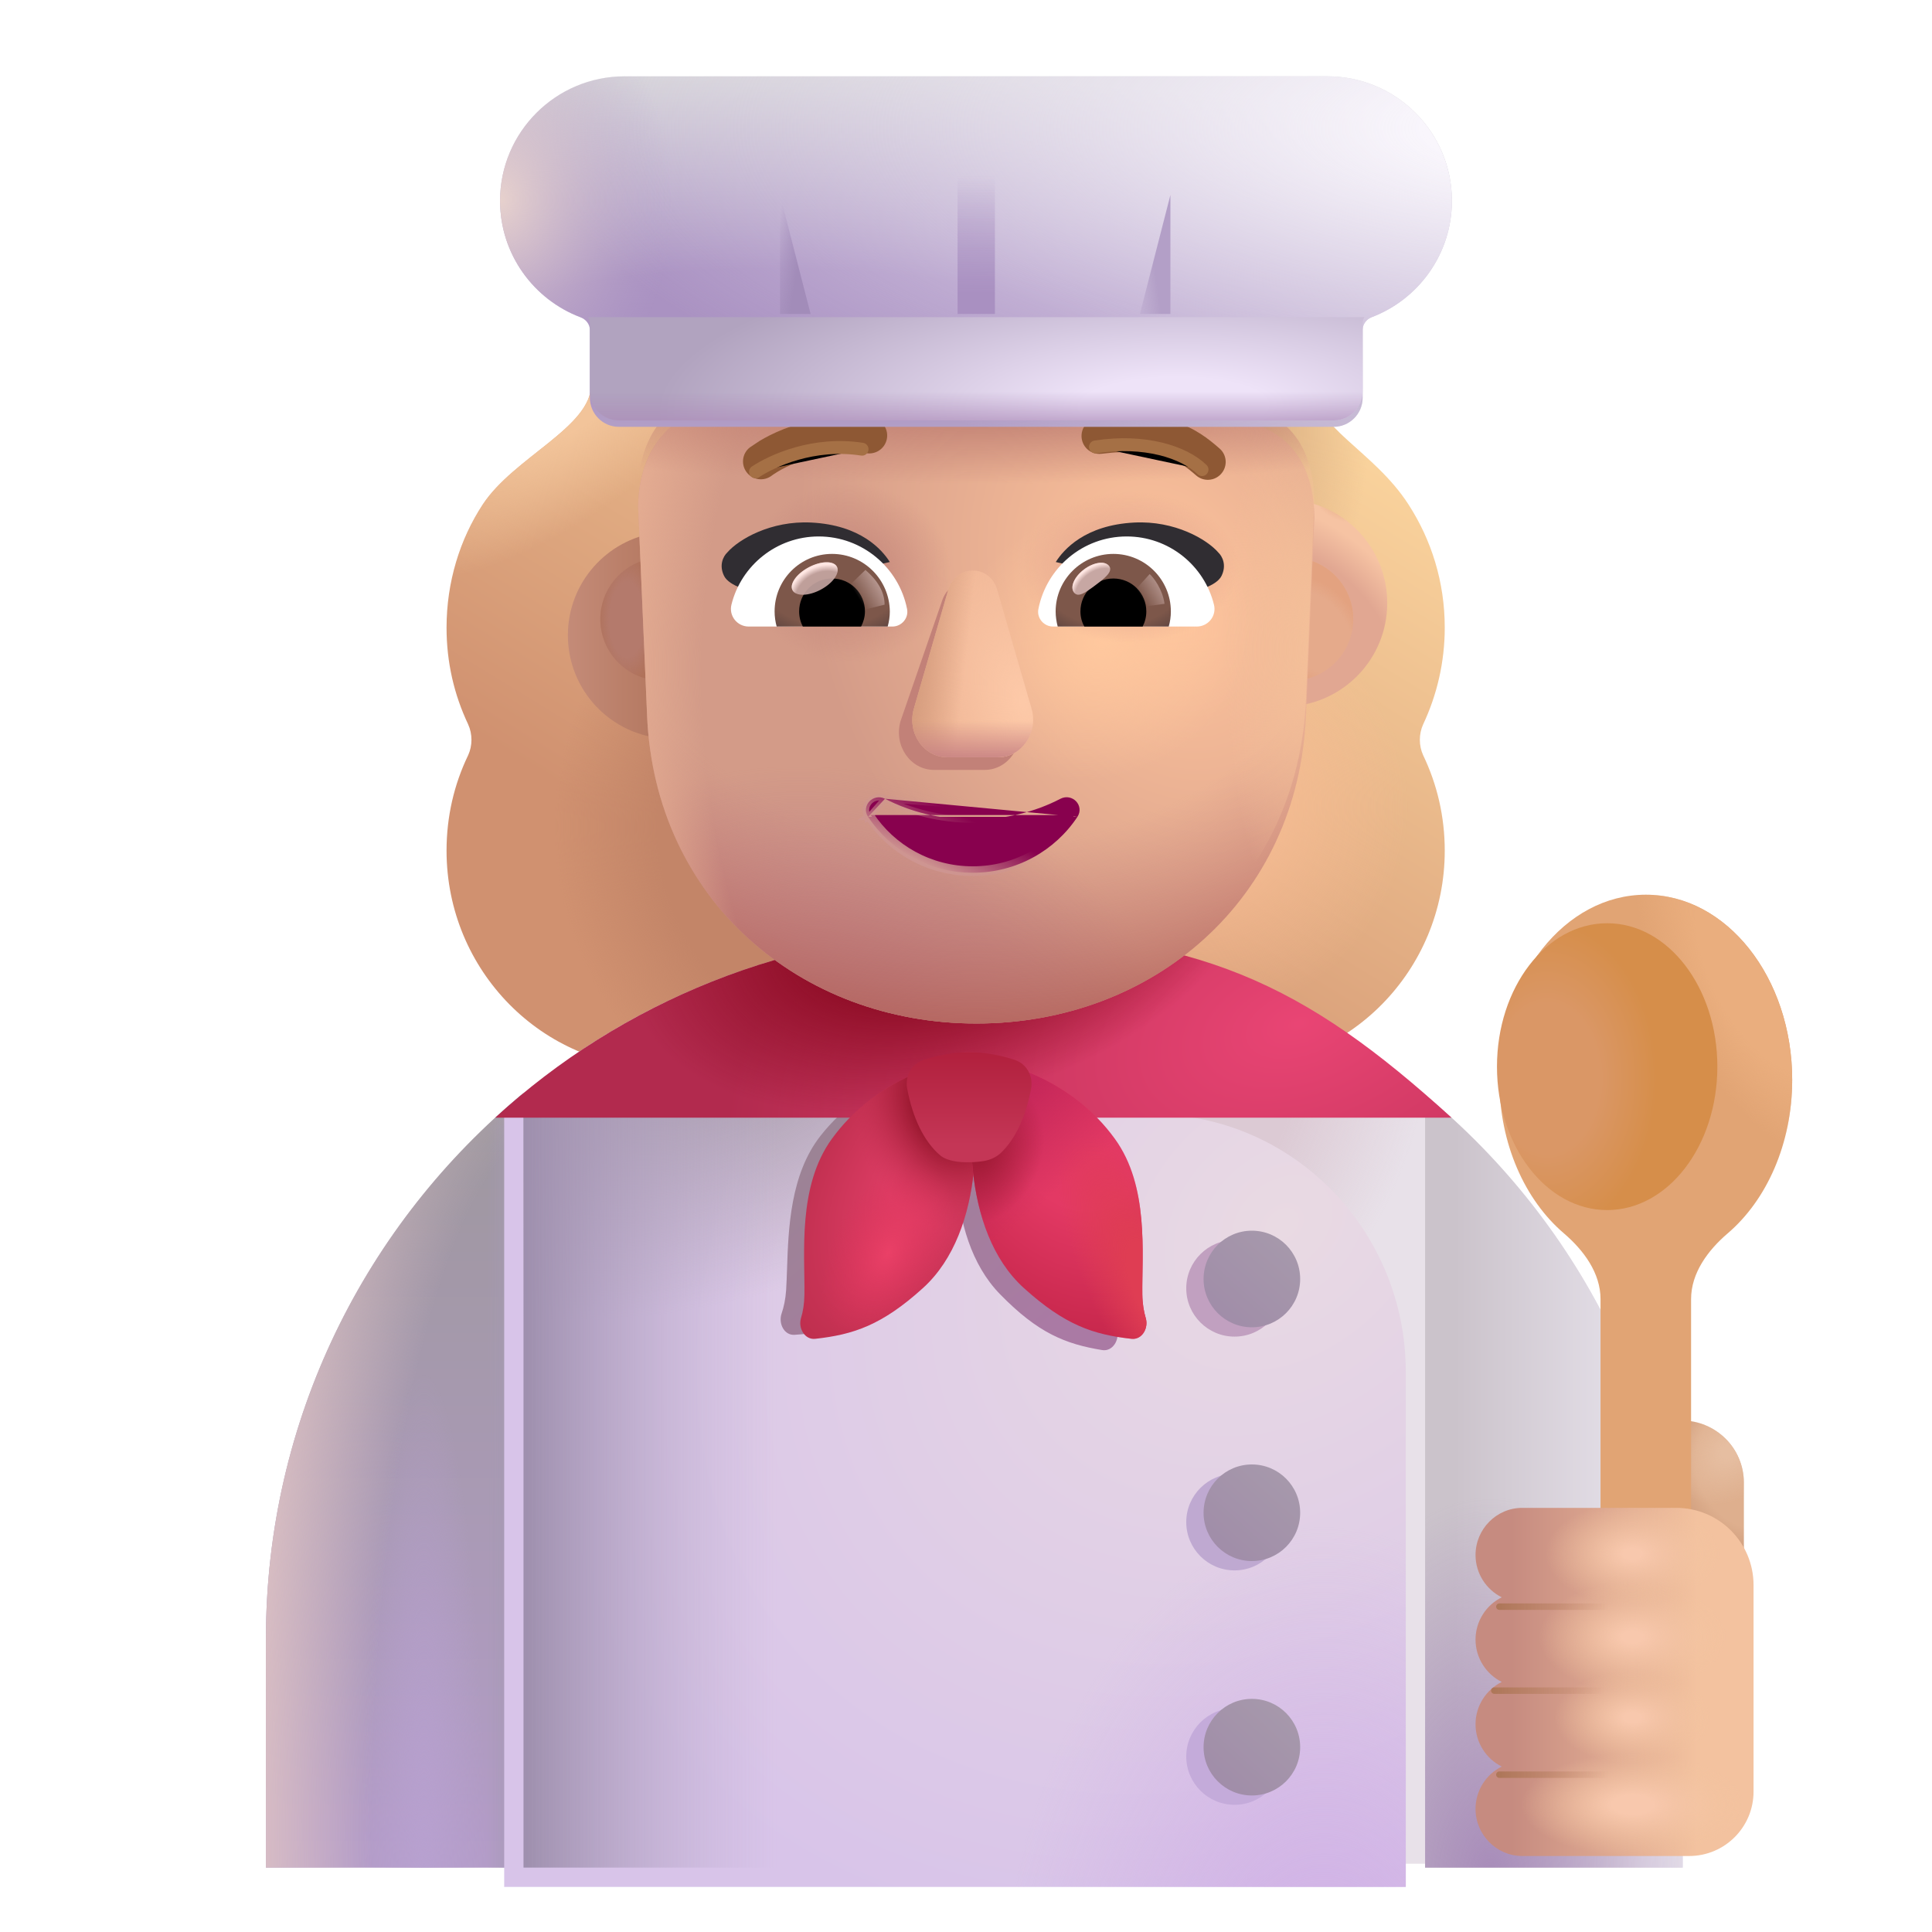 <svg viewBox="1 1 30 30" xmlns="http://www.w3.org/2000/svg">
<g filter="url(#filter0_ii_4002_1884)">
<path d="M23.584 10.746C23.584 10.036 23.377 9.385 23.022 8.835C22.477 7.989 21.534 7.634 21.534 6.973V6.963C21.534 6.043 21.396 5.202 21.041 4.582H10.724C10.419 5.202 10.33 6.043 10.33 6.963V6.973C10.33 7.634 9.127 8.101 8.645 8.835C8.291 9.375 8.084 10.036 8.084 10.746C8.084 11.287 8.202 11.787 8.419 12.247C8.488 12.398 8.488 12.578 8.419 12.728C8.202 13.178 8.084 13.678 8.084 14.209C8.084 16.07 9.572 17.581 11.404 17.581H20.263C22.096 17.581 23.584 16.07 23.584 14.209C23.584 13.678 23.465 13.178 23.249 12.728C23.18 12.578 23.18 12.398 23.249 12.247C23.465 11.787 23.584 11.277 23.584 10.746Z" fill="url(#paint0_linear_4002_1884)"/>
<path d="M23.584 10.746C23.584 10.036 23.377 9.385 23.022 8.835C22.477 7.989 21.534 7.634 21.534 6.973V6.963C21.534 6.043 21.396 5.202 21.041 4.582H10.724C10.419 5.202 10.33 6.043 10.33 6.963V6.973C10.33 7.634 9.127 8.101 8.645 8.835C8.291 9.375 8.084 10.036 8.084 10.746C8.084 11.287 8.202 11.787 8.419 12.247C8.488 12.398 8.488 12.578 8.419 12.728C8.202 13.178 8.084 13.678 8.084 14.209C8.084 16.07 9.572 17.581 11.404 17.581H20.263C22.096 17.581 23.584 16.07 23.584 14.209C23.584 13.678 23.465 13.178 23.249 12.728C23.18 12.578 23.18 12.398 23.249 12.247C23.465 11.787 23.584 11.277 23.584 10.746Z" fill="url(#paint1_radial_4002_1884)"/>
<path d="M23.584 10.746C23.584 10.036 23.377 9.385 23.022 8.835C22.477 7.989 21.534 7.634 21.534 6.973V6.963C21.534 6.043 21.396 5.202 21.041 4.582H10.724C10.419 5.202 10.33 6.043 10.33 6.963V6.973C10.33 7.634 9.127 8.101 8.645 8.835C8.291 9.375 8.084 10.036 8.084 10.746C8.084 11.287 8.202 11.787 8.419 12.247C8.488 12.398 8.488 12.578 8.419 12.728C8.202 13.178 8.084 13.678 8.084 14.209C8.084 16.07 9.572 17.581 11.404 17.581H20.263C22.096 17.581 23.584 16.07 23.584 14.209C23.584 13.678 23.465 13.178 23.249 12.728C23.18 12.578 23.18 12.398 23.249 12.247C23.465 11.787 23.584 11.277 23.584 10.746Z" fill="url(#paint2_radial_4002_1884)"/>
<path d="M23.584 10.746C23.584 10.036 23.377 9.385 23.022 8.835C22.477 7.989 21.534 7.634 21.534 6.973V6.963C21.534 6.043 21.396 5.202 21.041 4.582H10.724C10.419 5.202 10.33 6.043 10.33 6.963V6.973C10.33 7.634 9.127 8.101 8.645 8.835C8.291 9.375 8.084 10.036 8.084 10.746C8.084 11.287 8.202 11.787 8.419 12.247C8.488 12.398 8.488 12.578 8.419 12.728C8.202 13.178 8.084 13.678 8.084 14.209C8.084 16.07 9.572 17.581 11.404 17.581H20.263C22.096 17.581 23.584 16.07 23.584 14.209C23.584 13.678 23.465 13.178 23.249 12.728C23.18 12.578 23.18 12.398 23.249 12.247C23.465 11.787 23.584 11.277 23.584 10.746Z" fill="url(#paint3_radial_4002_1884)"/>
<path d="M23.584 10.746C23.584 10.036 23.377 9.385 23.022 8.835C22.477 7.989 21.534 7.634 21.534 6.973V6.963C21.534 6.043 21.396 5.202 21.041 4.582H10.724C10.419 5.202 10.33 6.043 10.33 6.963V6.973C10.33 7.634 9.127 8.101 8.645 8.835C8.291 9.375 8.084 10.036 8.084 10.746C8.084 11.287 8.202 11.787 8.419 12.247C8.488 12.398 8.488 12.578 8.419 12.728C8.202 13.178 8.084 13.678 8.084 14.209C8.084 16.07 9.572 17.581 11.404 17.581H20.263C22.096 17.581 23.584 16.07 23.584 14.209C23.584 13.678 23.465 13.178 23.249 12.728C23.18 12.578 23.18 12.398 23.249 12.247C23.465 11.787 23.584 11.277 23.584 10.746Z" fill="url(#paint4_radial_4002_1884)"/>
</g>
<g filter="url(#filter1_i_4002_1884)">
<path d="M21.026 12.22C21.092 11.156 21.155 10.093 21.211 9.029C21.966 9.161 22.541 9.82 22.541 10.614C22.541 11.471 21.871 12.171 21.026 12.22Z" fill="url(#paint5_radial_4002_1884)"/>
<path d="M21.026 12.22C21.092 11.156 21.155 10.093 21.211 9.029C21.966 9.161 22.541 9.82 22.541 10.614C22.541 11.471 21.871 12.171 21.026 12.22Z" fill="url(#paint6_radial_4002_1884)"/>
</g>
<g filter="url(#filter2_i_4002_1884)">
<path d="M11.05 9.021C10.269 9.131 9.668 9.802 9.668 10.614C9.668 11.473 10.341 12.175 11.189 12.22C11.124 11.152 11.071 10.089 11.05 9.021Z" fill="url(#paint7_linear_4002_1884)"/>
</g>
<g filter="url(#filter3_f_4002_1884)">
<path d="M11.067 9.681C10.641 9.777 10.322 10.158 10.322 10.614C10.322 11.098 10.683 11.499 11.151 11.561C11.116 10.934 11.087 10.308 11.067 9.681Z" fill="#B47A6C"/>
<path d="M11.067 9.681C10.641 9.777 10.322 10.158 10.322 10.614C10.322 11.098 10.683 11.499 11.151 11.561C11.116 10.934 11.087 10.308 11.067 9.681Z" fill="url(#paint8_radial_4002_1884)"/>
</g>
<g filter="url(#filter4_f_4002_1884)">
<path d="M21.066 11.569C21.105 10.935 21.142 10.3 21.177 9.666C21.648 9.725 22.013 10.127 22.013 10.614C22.013 11.139 21.59 11.564 21.066 11.569Z" fill="#E5AA8B"/>
<path d="M21.066 11.569C21.105 10.935 21.142 10.3 21.177 9.666C21.648 9.725 22.013 10.127 22.013 10.614C22.013 11.139 21.59 11.564 21.066 11.569Z" fill="url(#paint9_radial_4002_1884)"/>
</g>
<path d="M16.109 15.47C10.039 15.47 5.129 20.39 5.129 26.45V30H9.129V29.94H23.129V30H27.129V26.498C27.129 23.077 25.576 20.017 23.129 18V18.013C21.227 16.425 18.78 15.47 16.109 15.47Z" fill="#E8E1E9"/>
<path d="M16.109 15.47C10.039 15.47 5.129 20.39 5.129 26.45V30H9.129V29.94H23.129V30H27.129V26.498C27.129 23.077 25.576 20.017 23.129 18V18.013C21.227 16.425 18.78 15.47 16.109 15.47Z" fill="url(#paint10_radial_4002_1884)"/>
<path d="M23.129 30H27.129V26.498C27.129 23.077 25.576 20.017 23.129 18V30Z" fill="url(#paint11_linear_4002_1884)"/>
<path d="M23.129 30H27.129V26.498C27.129 23.077 25.576 20.017 23.129 18V30Z" fill="url(#paint12_radial_4002_1884)"/>
<path d="M9.129 17.973C6.686 19.987 5.129 23.038 5.129 26.45V30H9.129V17.973Z" fill="url(#paint13_linear_4002_1884)"/>
<path d="M9.129 17.973C6.686 19.987 5.129 23.038 5.129 26.45V30H9.129V17.973Z" fill="url(#paint14_linear_4002_1884)"/>
<path d="M9.129 17.973C6.686 19.987 5.129 23.038 5.129 26.45V30H9.129V17.973Z" fill="url(#paint15_radial_4002_1884)"/>
<path d="M9.129 17.973C6.686 19.987 5.129 23.038 5.129 26.45V30H9.129V17.973Z" fill="url(#paint16_radial_4002_1884)"/>
<g filter="url(#filter5_i_4002_1884)">
<path d="M9.129 18H19.182C21.358 18 23.129 19.796 23.129 22.003V30H9.129L9.129 18Z" fill="url(#paint17_radial_4002_1884)"/>
<path d="M9.129 18H19.182C21.358 18 23.129 19.796 23.129 22.003V30H9.129L9.129 18Z" fill="url(#paint18_radial_4002_1884)"/>
</g>
<path d="M9.129 18H19.182C21.358 18 23.129 19.796 23.129 22.003V30H9.129L9.129 18Z" fill="url(#paint19_radial_4002_1884)"/>
<path d="M9.129 18H19.182C21.358 18 23.129 19.796 23.129 22.003V30H9.129L9.129 18Z" fill="url(#paint20_linear_4002_1884)"/>
<g filter="url(#filter6_f_4002_1884)">
<path d="M15.843 17.495C15.458 17.528 14.438 17.748 13.74 18.638C13.271 19.237 13.242 20.078 13.221 20.706C13.217 20.824 13.213 20.933 13.207 21.033C13.197 21.178 13.171 21.296 13.137 21.395C13.083 21.55 13.177 21.737 13.336 21.727C13.916 21.691 14.354 21.564 15.001 21.022C15.493 20.608 15.743 19.959 15.852 19.305C15.895 19.967 16.08 20.637 16.529 21.097C17.119 21.701 17.542 21.87 18.116 21.964C18.274 21.989 18.386 21.812 18.347 21.653C18.323 21.551 18.308 21.431 18.314 21.285C18.317 21.186 18.324 21.076 18.332 20.959C18.372 20.332 18.427 19.492 18.019 18.85C17.412 17.895 16.419 17.575 16.04 17.505C15.993 17.666 15.947 17.864 15.912 18.088C15.899 17.862 15.874 17.66 15.843 17.495Z" fill="url(#paint21_linear_4002_1884)"/>
</g>
<path d="M23.539 18.355H8.69C10.643 16.564 13.247 15.47 16.109 15.47C19.593 15.47 21.262 16.281 23.539 18.355Z" fill="url(#paint22_radial_4002_1884)"/>
<path d="M23.539 18.355H8.69C10.643 16.564 13.247 15.47 16.109 15.47C19.593 15.47 21.262 16.281 23.539 18.355Z" fill="url(#paint23_radial_4002_1884)"/>
<g filter="url(#filter7_f_4002_1884)">
<path d="M20.92 28.275C20.92 28.689 20.584 29.025 20.17 29.025C19.756 29.025 19.42 28.689 19.42 28.275C19.42 27.861 19.756 27.525 20.17 27.525C20.584 27.525 20.92 27.861 20.92 28.275Z" fill="#C4ABDA"/>
</g>
<g filter="url(#filter8_f_4002_1884)">
<path d="M20.17 25.385C20.584 25.385 20.92 25.049 20.92 24.635C20.92 24.221 20.584 23.885 20.17 23.885C19.756 23.885 19.42 24.221 19.42 24.635C19.42 25.049 19.756 25.385 20.17 25.385Z" fill="#BFA9D1"/>
</g>
<g filter="url(#filter9_f_4002_1884)">
<path d="M20.17 21.755C20.584 21.755 20.92 21.419 20.92 21.005C20.92 20.591 20.584 20.255 20.17 20.255C19.756 20.255 19.42 20.591 19.42 21.005C19.42 21.419 19.756 21.755 20.17 21.755Z" fill="#C1A0C0"/>
</g>
<g filter="url(#filter10_ii_4002_1884)">
<path d="M21.189 28.13C21.189 28.544 20.854 28.88 20.439 28.88C20.025 28.88 19.689 28.544 19.689 28.13C19.689 27.716 20.025 27.38 20.439 27.38C20.854 27.38 21.189 27.716 21.189 28.13Z" fill="url(#paint24_linear_4002_1884)"/>
</g>
<g filter="url(#filter11_ii_4002_1884)">
<path d="M20.439 25.24C20.854 25.24 21.189 24.904 21.189 24.49C21.189 24.076 20.854 23.74 20.439 23.74C20.025 23.74 19.689 24.076 19.689 24.49C19.689 24.904 20.025 25.24 20.439 25.24Z" fill="url(#paint25_linear_4002_1884)"/>
</g>
<g filter="url(#filter12_ii_4002_1884)">
<path d="M20.439 21.61C20.854 21.61 21.189 21.274 21.189 20.86C21.189 20.446 20.854 20.11 20.439 20.11C20.025 20.11 19.689 20.446 19.689 20.86C19.689 21.274 20.025 21.61 20.439 21.61Z" fill="url(#paint26_linear_4002_1884)"/>
</g>
<path d="M27.112 23.057C27.644 23.057 28.079 23.492 28.079 24.024V26.238H26.145V24.024C26.155 23.492 26.58 23.057 27.112 23.057Z" fill="url(#paint27_radial_4002_1884)"/>
<path d="M27.112 23.057C27.644 23.057 28.079 23.492 28.079 24.024V26.238H26.145V24.024C26.155 23.492 26.58 23.057 27.112 23.057Z" fill="url(#paint28_radial_4002_1884)"/>
<path d="M13.917 18.684C14.587 17.76 15.621 17.49 16.013 17.439C16.219 18.269 16.321 20.105 15.33 21.002C14.695 21.576 14.252 21.724 13.659 21.789C13.496 21.807 13.391 21.624 13.438 21.467C13.469 21.366 13.489 21.247 13.491 21.102C13.5 20.468 13.382 19.421 13.917 18.684Z" fill="url(#paint29_radial_4002_1884)"/>
<path d="M13.917 18.684C14.587 17.76 15.621 17.49 16.013 17.439C16.219 18.269 16.321 20.105 15.33 21.002C14.695 21.576 14.252 21.724 13.659 21.789C13.496 21.807 13.391 21.624 13.438 21.467C13.469 21.366 13.489 21.247 13.491 21.102C13.5 20.468 13.382 19.421 13.917 18.684Z" fill="url(#paint30_radial_4002_1884)"/>
<path d="M13.917 18.684C14.587 17.76 15.621 17.49 16.013 17.439C16.219 18.269 16.321 20.105 15.33 21.002C14.695 21.576 14.252 21.724 13.659 21.789C13.496 21.807 13.391 21.624 13.438 21.467C13.469 21.366 13.489 21.247 13.491 21.102C13.5 20.468 13.382 19.421 13.917 18.684Z" fill="url(#paint31_radial_4002_1884)"/>
<path d="M18.312 18.684C17.642 17.76 16.608 17.49 16.216 17.439C16.011 18.269 15.908 20.105 16.9 21.002C17.535 21.576 17.977 21.724 18.57 21.789C18.733 21.807 18.838 21.624 18.791 21.467C18.761 21.366 18.74 21.247 18.738 21.102C18.729 20.468 18.847 19.421 18.312 18.684Z" fill="url(#paint32_radial_4002_1884)"/>
<path d="M18.312 18.684C17.642 17.76 16.608 17.49 16.216 17.439C16.011 18.269 15.908 20.105 16.9 21.002C17.535 21.576 17.977 21.724 18.57 21.789C18.733 21.807 18.838 21.624 18.791 21.467C18.761 21.366 18.74 21.247 18.738 21.102C18.729 20.468 18.847 19.421 18.312 18.684Z" fill="url(#paint33_linear_4002_1884)"/>
<path d="M18.312 18.684C17.642 17.76 16.608 17.49 16.216 17.439C16.011 18.269 15.908 20.105 16.9 21.002C17.535 21.576 17.977 21.724 18.57 21.789C18.733 21.807 18.838 21.624 18.791 21.467C18.761 21.366 18.74 21.247 18.738 21.102C18.729 20.468 18.847 19.421 18.312 18.684Z" fill="url(#paint34_radial_4002_1884)"/>
<path d="M18.312 18.684C17.642 17.76 16.608 17.49 16.216 17.439C16.011 18.269 15.908 20.105 16.9 21.002C17.535 21.576 17.977 21.724 18.57 21.789C18.733 21.807 18.838 21.624 18.791 21.467C18.761 21.366 18.74 21.247 18.738 21.102C18.729 20.468 18.847 19.421 18.312 18.684Z" fill="url(#paint35_radial_4002_1884)"/>
<g filter="url(#filter13_ii_4002_1884)">
<path d="M15.442 17.558C15.632 17.495 15.882 17.439 16.149 17.439C16.416 17.439 16.666 17.495 16.856 17.558C17.045 17.62 17.147 17.813 17.11 18.008C17.018 18.494 16.841 18.808 16.647 18.997C16.58 19.062 16.489 19.109 16.379 19.128C16.27 19.148 16.042 19.16 15.903 19.128C15.764 19.097 15.718 19.062 15.651 18.997C15.457 18.808 15.28 18.494 15.187 18.008C15.15 17.813 15.253 17.62 15.442 17.558Z" fill="url(#paint36_linear_4002_1884)"/>
</g>
<g filter="url(#filter14_i_4002_1884)">
<path d="M26.509 21.173C26.509 20.768 26.769 20.416 27.077 20.152C27.682 19.636 28.079 18.761 28.079 17.768C28.079 16.18 27.061 14.893 25.806 14.893C24.55 14.893 23.532 16.18 23.532 17.768C23.532 18.761 23.93 19.636 24.535 20.152C24.843 20.416 25.103 20.768 25.103 21.173V26.229H26.509V21.173Z" fill="#E1A474"/>
<path d="M26.509 21.173C26.509 20.768 26.769 20.416 27.077 20.152C27.682 19.636 28.079 18.761 28.079 17.768C28.079 16.18 27.061 14.893 25.806 14.893C24.55 14.893 23.532 16.18 23.532 17.768C23.532 18.761 23.93 19.636 24.535 20.152C24.843 20.416 25.103 20.768 25.103 21.173V26.229H26.509V21.173Z" fill="url(#paint37_radial_4002_1884)"/>
</g>
<g filter="url(#filter15_if_4002_1884)">
<ellipse cx="25.806" cy="17.713" rx="1.711" ry="2.227" fill="url(#paint38_radial_4002_1884)"/>
</g>
<g filter="url(#filter16_i_4002_1884)">
<path d="M23.762 25.296C23.762 24.894 24.087 24.564 24.488 24.564H26.879C27.542 24.564 28.079 25.101 28.079 25.764V28.97C28.079 29.522 27.632 29.97 27.079 29.97H24.488C24.087 29.97 23.762 29.639 23.762 29.238C23.762 28.951 23.928 28.701 24.169 28.581C23.928 28.461 23.762 28.211 23.762 27.924C23.762 27.637 23.928 27.387 24.169 27.267C23.928 27.147 23.762 26.896 23.762 26.61C23.762 26.323 23.928 26.072 24.169 25.953C23.928 25.833 23.762 25.582 23.762 25.296Z" fill="url(#paint39_linear_4002_1884)"/>
<path d="M23.762 25.296C23.762 24.894 24.087 24.564 24.488 24.564H26.879C27.542 24.564 28.079 25.101 28.079 25.764V28.97C28.079 29.522 27.632 29.97 27.079 29.97H24.488C24.087 29.97 23.762 29.639 23.762 29.238C23.762 28.951 23.928 28.701 24.169 28.581C23.928 28.461 23.762 28.211 23.762 27.924C23.762 27.637 23.928 27.387 24.169 27.267C23.928 27.147 23.762 26.896 23.762 26.61C23.762 26.323 23.928 26.072 24.169 25.953C23.928 25.833 23.762 25.582 23.762 25.296Z" fill="url(#paint40_radial_4002_1884)"/>
<path d="M23.762 25.296C23.762 24.894 24.087 24.564 24.488 24.564H26.879C27.542 24.564 28.079 25.101 28.079 25.764V28.97C28.079 29.522 27.632 29.97 27.079 29.97H24.488C24.087 29.97 23.762 29.639 23.762 29.238C23.762 28.951 23.928 28.701 24.169 28.581C23.928 28.461 23.762 28.211 23.762 27.924C23.762 27.637 23.928 27.387 24.169 27.267C23.928 27.147 23.762 26.896 23.762 26.61C23.762 26.323 23.928 26.072 24.169 25.953C23.928 25.833 23.762 25.582 23.762 25.296Z" fill="url(#paint41_radial_4002_1884)"/>
<path d="M23.762 25.296C23.762 24.894 24.087 24.564 24.488 24.564H26.879C27.542 24.564 28.079 25.101 28.079 25.764V28.97C28.079 29.522 27.632 29.97 27.079 29.97H24.488C24.087 29.97 23.762 29.639 23.762 29.238C23.762 28.951 23.928 28.701 24.169 28.581C23.928 28.461 23.762 28.211 23.762 27.924C23.762 27.637 23.928 27.387 24.169 27.267C23.928 27.147 23.762 26.896 23.762 26.61C23.762 26.323 23.928 26.072 24.169 25.953C23.928 25.833 23.762 25.582 23.762 25.296Z" fill="url(#paint42_radial_4002_1884)"/>
<path d="M23.762 25.296C23.762 24.894 24.087 24.564 24.488 24.564H26.879C27.542 24.564 28.079 25.101 28.079 25.764V28.97C28.079 29.522 27.632 29.97 27.079 29.97H24.488C24.087 29.97 23.762 29.639 23.762 29.238C23.762 28.951 23.928 28.701 24.169 28.581C23.928 28.461 23.762 28.211 23.762 27.924C23.762 27.637 23.928 27.387 24.169 27.267C23.928 27.147 23.762 26.896 23.762 26.61C23.762 26.323 23.928 26.072 24.169 25.953C23.928 25.833 23.762 25.582 23.762 25.296Z" fill="url(#paint43_radial_4002_1884)"/>
</g>
<g filter="url(#filter17_f_4002_1884)">
<path d="M24.282 25.948H26.078" stroke="url(#paint44_linear_4002_1884)" stroke-width="0.1" stroke-linecap="round"/>
</g>
<g filter="url(#filter18_f_4002_1884)">
<path d="M24.203 27.252H26" stroke="url(#paint45_linear_4002_1884)" stroke-width="0.1" stroke-linecap="round"/>
</g>
<g filter="url(#filter19_f_4002_1884)">
<path d="M24.282 28.557H26.078" stroke="url(#paint46_linear_4002_1884)" stroke-width="0.1" stroke-linecap="round"/>
</g>
<g filter="url(#filter20_i_4002_1884)">
<path d="M20.194 7.297H16.88C15.566 7.297 14.372 6.702 13.636 5.64C13.506 5.455 13.238 5.494 13.158 5.689L13.078 5.884C12.839 6.449 12.392 6.888 11.844 7.121C11.814 7.141 11.774 7.16 11.735 7.17C11.486 7.287 10.918 7.657 10.909 8.622L11.048 11.858C11.167 14.723 13.427 16.643 16.163 16.643C18.901 16.643 21.16 14.723 21.279 11.858L21.409 8.778C21.389 7.424 20.383 7.297 20.194 7.297Z" fill="url(#paint47_radial_4002_1884)"/>
<path d="M20.194 7.297H16.88C15.566 7.297 14.372 6.702 13.636 5.64C13.506 5.455 13.238 5.494 13.158 5.689L13.078 5.884C12.839 6.449 12.392 6.888 11.844 7.121C11.814 7.141 11.774 7.16 11.735 7.17C11.486 7.287 10.918 7.657 10.909 8.622L11.048 11.858C11.167 14.723 13.427 16.643 16.163 16.643C18.901 16.643 21.16 14.723 21.279 11.858L21.409 8.778C21.389 7.424 20.383 7.297 20.194 7.297Z" fill="url(#paint48_radial_4002_1884)"/>
<path d="M20.194 7.297H16.88C15.566 7.297 14.372 6.702 13.636 5.64C13.506 5.455 13.238 5.494 13.158 5.689L13.078 5.884C12.839 6.449 12.392 6.888 11.844 7.121C11.814 7.141 11.774 7.16 11.735 7.17C11.486 7.287 10.918 7.657 10.909 8.622L11.048 11.858C11.167 14.723 13.427 16.643 16.163 16.643C18.901 16.643 21.16 14.723 21.279 11.858L21.409 8.778C21.389 7.424 20.383 7.297 20.194 7.297Z" fill="url(#paint49_radial_4002_1884)"/>
<path d="M20.194 7.297H16.88C15.566 7.297 14.372 6.702 13.636 5.64C13.506 5.455 13.238 5.494 13.158 5.689L13.078 5.884C12.839 6.449 12.392 6.888 11.844 7.121C11.814 7.141 11.774 7.16 11.735 7.17C11.486 7.287 10.918 7.657 10.909 8.622L11.048 11.858C11.167 14.723 13.427 16.643 16.163 16.643C18.901 16.643 21.16 14.723 21.279 11.858L21.409 8.778C21.389 7.424 20.383 7.297 20.194 7.297Z" fill="url(#paint50_radial_4002_1884)"/>
<path d="M20.194 7.297H16.88C15.566 7.297 14.372 6.702 13.636 5.64C13.506 5.455 13.238 5.494 13.158 5.689L13.078 5.884C12.839 6.449 12.392 6.888 11.844 7.121C11.814 7.141 11.774 7.16 11.735 7.17C11.486 7.287 10.918 7.657 10.909 8.622L11.048 11.858C11.167 14.723 13.427 16.643 16.163 16.643C18.901 16.643 21.16 14.723 21.279 11.858L21.409 8.778C21.389 7.424 20.383 7.297 20.194 7.297Z" fill="url(#paint51_radial_4002_1884)"/>
<path d="M20.194 7.297H16.88C15.566 7.297 14.372 6.702 13.636 5.64C13.506 5.455 13.238 5.494 13.158 5.689L13.078 5.884C12.839 6.449 12.392 6.888 11.844 7.121C11.814 7.141 11.774 7.16 11.735 7.17C11.486 7.287 10.918 7.657 10.909 8.622L11.048 11.858C11.167 14.723 13.427 16.643 16.163 16.643C18.901 16.643 21.16 14.723 21.279 11.858L21.409 8.778C21.389 7.424 20.383 7.297 20.194 7.297Z" fill="url(#paint52_radial_4002_1884)"/>
<path d="M20.194 7.297H16.88C15.566 7.297 14.372 6.702 13.636 5.64C13.506 5.455 13.238 5.494 13.158 5.689L13.078 5.884C12.839 6.449 12.392 6.888 11.844 7.121C11.814 7.141 11.774 7.16 11.735 7.17C11.486 7.287 10.918 7.657 10.909 8.622L11.048 11.858C11.167 14.723 13.427 16.643 16.163 16.643C18.901 16.643 21.16 14.723 21.279 11.858L21.409 8.778C21.389 7.424 20.383 7.297 20.194 7.297Z" fill="url(#paint53_radial_4002_1884)"/>
</g>
<path d="M20.194 7.297H16.88C15.566 7.297 14.372 6.702 13.636 5.64C13.506 5.455 13.238 5.494 13.158 5.689L13.078 5.884C12.839 6.449 12.392 6.888 11.844 7.121C11.814 7.141 11.774 7.16 11.735 7.17C11.486 7.287 10.918 7.657 10.909 8.622L11.048 11.858C11.167 14.723 13.427 16.643 16.163 16.643C18.901 16.643 21.16 14.723 21.279 11.858L21.409 8.778C21.389 7.424 20.383 7.297 20.194 7.297Z" fill="url(#paint54_radial_4002_1884)"/>
<path d="M20.194 7.297H16.88C15.566 7.297 14.372 6.702 13.636 5.64C13.506 5.455 13.238 5.494 13.158 5.689L13.078 5.884C12.839 6.449 12.392 6.888 11.844 7.121C11.814 7.141 11.774 7.16 11.735 7.17C11.486 7.287 10.918 7.657 10.909 8.622L11.048 11.858C11.167 14.723 13.427 16.643 16.163 16.643C18.901 16.643 21.16 14.723 21.279 11.858L21.409 8.778C21.389 7.424 20.383 7.297 20.194 7.297Z" fill="url(#paint55_radial_4002_1884)"/>
<g filter="url(#filter21_f_4002_1884)">
<path d="M15.618 10.36L14.983 12.199C14.875 12.577 15.135 12.955 15.504 12.955H16.29C16.659 12.955 16.919 12.571 16.811 12.199L16.279 10.36C16.166 9.953 15.738 9.953 15.618 10.36Z" fill="#C28178"/>
</g>
<g filter="url(#filter22_f_4002_1884)">
<path d="M15.722 10.165L15.191 12.003C15.082 12.381 15.342 12.759 15.711 12.759H16.498C16.866 12.759 17.127 12.375 17.018 12.003L16.487 10.165C16.373 9.757 15.841 9.757 15.722 10.165Z" fill="#EFB696"/>
<path d="M15.722 10.165L15.191 12.003C15.082 12.381 15.342 12.759 15.711 12.759H16.498C16.866 12.759 17.127 12.375 17.018 12.003L16.487 10.165C16.373 9.757 15.841 9.757 15.722 10.165Z" fill="url(#paint56_radial_4002_1884)"/>
<path d="M15.722 10.165L15.191 12.003C15.082 12.381 15.342 12.759 15.711 12.759H16.498C16.866 12.759 17.127 12.375 17.018 12.003L16.487 10.165C16.373 9.757 15.841 9.757 15.722 10.165Z" fill="url(#paint57_linear_4002_1884)"/>
<path d="M15.722 10.165L15.191 12.003C15.082 12.381 15.342 12.759 15.711 12.759H16.498C16.866 12.759 17.127 12.375 17.018 12.003L16.487 10.165C16.373 9.757 15.841 9.757 15.722 10.165Z" fill="url(#paint58_linear_4002_1884)"/>
</g>
<path d="M14.742 13.403L14.742 13.403C15.136 13.608 15.605 13.726 16.104 13.726C16.609 13.726 17.073 13.608 17.467 13.403L17.467 13.403L17.467 13.403C17.557 13.357 17.652 13.383 17.709 13.442C17.766 13.502 17.787 13.597 17.73 13.684M14.742 13.403L17.688 13.656M14.742 13.403L14.742 13.403C14.651 13.357 14.556 13.385 14.5 13.444C14.444 13.504 14.421 13.6 14.48 13.684M14.742 13.403L14.521 13.656M17.73 13.684C17.729 13.684 17.729 13.684 17.729 13.684L17.688 13.656M17.73 13.684C17.73 13.684 17.73 13.684 17.73 13.684L17.688 13.656M17.73 13.684C17.386 14.205 16.787 14.552 16.104 14.552C15.423 14.552 14.824 14.205 14.48 13.684M17.688 13.656C17.353 14.164 16.769 14.502 16.104 14.502C15.44 14.502 14.856 14.164 14.521 13.656M14.48 13.684C14.48 13.684 14.48 13.684 14.48 13.685L14.521 13.656M14.48 13.684C14.48 13.684 14.479 13.684 14.479 13.684L14.521 13.656" fill="#88014E" stroke="url(#paint59_linear_4002_1884)" stroke-width="0.1"/>
<g filter="url(#filter23_i_4002_1884)">
<path d="M19.837 8.164C19.662 8.011 19.458 7.85 19.15 7.752C18.846 7.657 18.465 7.631 17.937 7.695C17.785 7.714 17.677 7.852 17.696 8.004C17.714 8.156 17.853 8.265 18.005 8.246C18.486 8.187 18.781 8.218 18.983 8.282C19.181 8.344 19.316 8.445 19.473 8.582C19.588 8.683 19.764 8.671 19.864 8.555C19.965 8.44 19.953 8.264 19.837 8.164Z" fill="#8E5834"/>
</g>
<g filter="url(#filter24_i_4002_1884)">
<path d="M12.694 8.047C12.784 7.993 12.913 7.924 13.077 7.86C13.405 7.731 13.873 7.62 14.432 7.688C14.585 7.707 14.693 7.845 14.674 7.997C14.655 8.149 14.517 8.257 14.365 8.239C13.917 8.184 13.543 8.273 13.28 8.376C13.149 8.428 13.046 8.483 12.978 8.523C12.944 8.544 12.919 8.56 12.903 8.571C12.895 8.577 12.89 8.581 12.887 8.583L12.884 8.585C12.763 8.678 12.589 8.656 12.496 8.536C12.402 8.415 12.423 8.241 12.544 8.147L12.694 8.047Z" fill="#8E5834"/>
</g>
<g filter="url(#filter25_f_4002_1884)">
<path d="M12.731 8.327C12.988 8.157 13.629 7.858 14.386 7.975" stroke="#A57045" stroke-width="0.2" stroke-linecap="round"/>
</g>
<g filter="url(#filter26_f_4002_1884)">
<path d="M19.665 8.292C19.383 8.017 18.768 7.822 18.01 7.94" stroke="#A57045" stroke-width="0.2" stroke-linecap="round"/>
</g>
<g filter="url(#filter27_i_4002_1884)">
<path d="M10.699 2.085C9.631 2.085 8.765 2.951 8.765 4.018C8.765 4.846 9.286 5.553 10.017 5.828C10.101 5.86 10.16 5.937 10.16 6.026V7.078C10.16 7.326 10.361 7.528 10.61 7.528H21.709C21.957 7.528 22.159 7.326 22.159 7.078V6.023C22.159 5.934 22.218 5.857 22.301 5.825C23.028 5.548 23.545 4.843 23.545 4.018C23.545 2.951 22.679 2.085 21.611 2.085H10.699Z" fill="url(#paint60_radial_4002_1884)"/>
<path d="M10.699 2.085C9.631 2.085 8.765 2.951 8.765 4.018C8.765 4.846 9.286 5.553 10.017 5.828C10.101 5.86 10.16 5.937 10.16 6.026V7.078C10.16 7.326 10.361 7.528 10.61 7.528H21.709C21.957 7.528 22.159 7.326 22.159 7.078V6.023C22.159 5.934 22.218 5.857 22.301 5.825C23.028 5.548 23.545 4.843 23.545 4.018C23.545 2.951 22.679 2.085 21.611 2.085H10.699Z" fill="url(#paint61_radial_4002_1884)"/>
<path d="M10.699 2.085C9.631 2.085 8.765 2.951 8.765 4.018C8.765 4.846 9.286 5.553 10.017 5.828C10.101 5.86 10.16 5.937 10.16 6.026V7.078C10.16 7.326 10.361 7.528 10.61 7.528H21.709C21.957 7.528 22.159 7.326 22.159 7.078V6.023C22.159 5.934 22.218 5.857 22.301 5.825C23.028 5.548 23.545 4.843 23.545 4.018C23.545 2.951 22.679 2.085 21.611 2.085H10.699Z" fill="url(#paint62_radial_4002_1884)"/>
</g>
<path d="M22.185 5.925H10.132C10.15 5.955 10.16 5.99 10.16 6.026V7.078C10.16 7.326 10.361 7.528 10.61 7.528H21.709C21.958 7.528 22.159 7.326 22.159 7.078V6.023C22.159 5.988 22.168 5.954 22.185 5.925Z" fill="url(#paint63_radial_4002_1884)"/>
<path d="M22.185 5.925H10.132C10.15 5.955 10.16 5.99 10.16 6.026V7.078C10.16 7.326 10.361 7.528 10.61 7.528H21.709C21.958 7.528 22.159 7.326 22.159 7.078V6.023C22.159 5.988 22.168 5.954 22.185 5.925Z" fill="url(#paint64_linear_4002_1884)"/>
<g filter="url(#filter28_f_4002_1884)">
<path d="M13.587 5.875L13.112 4.028V5.875H13.587Z" fill="url(#paint65_linear_4002_1884)"/>
</g>
<g filter="url(#filter29_f_4002_1884)">
<path d="M18.7 5.875L19.174 4.028V5.875H18.7Z" fill="url(#paint66_linear_4002_1884)"/>
</g>
<g filter="url(#filter30_f_4002_1884)">
<rect x="15.869" y="3.738" width="0.58" height="2.137" fill="url(#paint67_linear_4002_1884)"/>
</g>
<g filter="url(#filter31_i_4002_1884)">
<path d="M18.613 9.264C17.847 9.303 17.514 9.686 17.394 9.877L19.406 10.338C19.547 10.346 19.89 10.252 19.968 10.092C20.05 9.925 19.98 9.788 19.918 9.729C19.742 9.526 19.244 9.232 18.613 9.264Z" fill="#302D32"/>
</g>
<g filter="url(#filter32_i_4002_1884)">
<path d="M13.598 9.264C14.364 9.303 14.697 9.686 14.817 9.877L12.805 10.338C12.665 10.346 12.321 10.252 12.243 10.092C12.161 9.925 12.231 9.788 12.293 9.729C12.469 9.526 12.968 9.232 13.598 9.264Z" fill="#302D32"/>
</g>
<path d="M18.495 9.33C19.149 9.33 19.7 9.78 19.85 10.388C19.895 10.563 19.761 10.729 19.583 10.729H17.352C17.21 10.729 17.096 10.599 17.124 10.457C17.25 9.816 17.814 9.33 18.495 9.33Z" fill="white"/>
<path d="M18.288 9.601C18.783 9.601 19.181 10.003 19.181 10.494C19.181 10.575 19.169 10.656 19.148 10.729H17.424C17.404 10.652 17.392 10.575 17.392 10.494C17.392 10.003 17.794 9.601 18.288 9.601Z" fill="url(#paint68_radial_4002_1884)"/>
<path d="M17.777 10.494C17.777 10.21 18.005 9.983 18.288 9.983C18.572 9.983 18.8 10.21 18.8 10.494C18.8 10.579 18.779 10.66 18.743 10.729H17.838C17.798 10.66 17.777 10.579 17.777 10.494Z" fill="black"/>
<g filter="url(#filter33_f_4002_1884)">
<path d="M18.223 9.79C18.287 9.875 18.154 9.979 18.003 10.092C17.851 10.205 17.739 10.284 17.676 10.199C17.612 10.114 17.683 9.954 17.834 9.841C17.985 9.728 18.159 9.705 18.223 9.79Z" fill="#C7A7A3"/>
<path d="M18.223 9.79C18.287 9.875 18.154 9.979 18.003 10.092C17.851 10.205 17.739 10.284 17.676 10.199C17.612 10.114 17.683 9.954 17.834 9.841C17.985 9.728 18.159 9.705 18.223 9.79Z" fill="url(#paint69_radial_4002_1884)"/>
</g>
<g filter="url(#filter34_f_4002_1884)">
<path d="M19.083 10.376C19.05 10.146 18.915 9.972 18.852 9.914L18.592 10.199L18.709 10.427L19.083 10.376Z" fill="url(#paint70_linear_4002_1884)"/>
</g>
<path d="M13.713 9.33C13.06 9.33 12.509 9.78 12.358 10.388C12.314 10.563 12.448 10.729 12.626 10.729H14.857C14.999 10.729 15.113 10.599 15.085 10.457C14.959 9.816 14.391 9.33 13.713 9.33Z" fill="white"/>
<path d="M13.92 9.601C13.425 9.601 13.028 10.003 13.028 10.494C13.028 10.575 13.04 10.656 13.06 10.729H14.784C14.805 10.652 14.817 10.575 14.817 10.494C14.813 10.003 14.415 9.601 13.92 9.601Z" fill="url(#paint71_radial_4002_1884)"/>
<path d="M14.431 10.494C14.431 10.21 14.204 9.983 13.92 9.983C13.636 9.983 13.409 10.21 13.409 10.494C13.409 10.579 13.43 10.66 13.466 10.729H14.371C14.407 10.66 14.431 10.579 14.431 10.494Z" fill="black"/>
<g filter="url(#filter35_f_4002_1884)">
<path d="M14.736 10.389C14.736 10.101 14.501 9.908 14.438 9.85L14.149 10.129L14.327 10.49L14.736 10.389Z" fill="url(#paint72_linear_4002_1884)"/>
</g>
<g filter="url(#filter36_f_4002_1884)">
<ellipse cx="13.651" cy="9.983" rx="0.39" ry="0.197" transform="rotate(-27.914 13.651 9.983)" fill="#C7A7A3" fill-opacity="0.9"/>
<ellipse cx="13.651" cy="9.983" rx="0.39" ry="0.197" transform="rotate(-27.914 13.651 9.983)" fill="url(#paint73_radial_4002_1884)"/>
</g>
<defs>
<filter id="filter0_ii_4002_1884" x="7.784" y="4.332" width="15.95" height="13.5" filterUnits="userSpaceOnUse" color-interpolation-filters="sRGB">
<feFlood flood-opacity="0" result="BackgroundImageFix"/>
<feBlend mode="normal" in="SourceGraphic" in2="BackgroundImageFix" result="shape"/>
<feColorMatrix in="SourceAlpha" type="matrix" values="0 0 0 0 0 0 0 0 0 0 0 0 0 0 0 0 0 0 127 0" result="hardAlpha"/>
<feOffset dx="0.15" dy="-0.25"/>
<feGaussianBlur stdDeviation="0.25"/>
<feComposite in2="hardAlpha" operator="arithmetic" k2="-1" k3="1"/>
<feColorMatrix type="matrix" values="0 0 0 0 0.796 0 0 0 0 0.518 0 0 0 0 0.431 0 0 0 1 0"/>
<feBlend mode="normal" in2="shape" result="effect1_innerShadow_4002_1884"/>
<feColorMatrix in="SourceAlpha" type="matrix" values="0 0 0 0 0 0 0 0 0 0 0 0 0 0 0 0 0 0 127 0" result="hardAlpha"/>
<feOffset dx="-0.3" dy="0.25"/>
<feGaussianBlur stdDeviation="0.375"/>
<feComposite in2="hardAlpha" operator="arithmetic" k2="-1" k3="1"/>
<feColorMatrix type="matrix" values="0 0 0 0 1 0 0 0 0 0.976 0 0 0 0 0.741 0 0 0 1 0"/>
<feBlend mode="normal" in2="effect1_innerShadow_4002_1884" result="effect2_innerShadow_4002_1884"/>
</filter>
<filter id="filter1_i_4002_1884" x="21.026" y="8.779" width="1.514" height="3.441" filterUnits="userSpaceOnUse" color-interpolation-filters="sRGB">
<feFlood flood-opacity="0" result="BackgroundImageFix"/>
<feBlend mode="normal" in="SourceGraphic" in2="BackgroundImageFix" result="shape"/>
<feColorMatrix in="SourceAlpha" type="matrix" values="0 0 0 0 0 0 0 0 0 0 0 0 0 0 0 0 0 0 127 0" result="hardAlpha"/>
<feOffset dy="-0.25"/>
<feGaussianBlur stdDeviation="0.25"/>
<feComposite in2="hardAlpha" operator="arithmetic" k2="-1" k3="1"/>
<feColorMatrix type="matrix" values="0 0 0 0 0.827 0 0 0 0 0.569 0 0 0 0 0.506 0 0 0 1 0"/>
<feBlend mode="normal" in2="shape" result="effect1_innerShadow_4002_1884"/>
</filter>
<filter id="filter2_i_4002_1884" x="9.668" y="9.021" width="1.671" height="3.45" filterUnits="userSpaceOnUse" color-interpolation-filters="sRGB">
<feFlood flood-opacity="0" result="BackgroundImageFix"/>
<feBlend mode="normal" in="SourceGraphic" in2="BackgroundImageFix" result="shape"/>
<feColorMatrix in="SourceAlpha" type="matrix" values="0 0 0 0 0 0 0 0 0 0 0 0 0 0 0 0 0 0 127 0" result="hardAlpha"/>
<feOffset dx="0.15" dy="0.25"/>
<feGaussianBlur stdDeviation="0.25"/>
<feComposite in2="hardAlpha" operator="arithmetic" k2="-1" k3="1"/>
<feColorMatrix type="matrix" values="0 0 0 0 0.859 0 0 0 0 0.635 0 0 0 0 0.533 0 0 0 1 0"/>
<feBlend mode="normal" in2="shape" result="effect1_innerShadow_4002_1884"/>
</filter>
<filter id="filter3_f_4002_1884" x="9.922" y="9.281" width="1.629" height="2.679" filterUnits="userSpaceOnUse" color-interpolation-filters="sRGB">
<feFlood flood-opacity="0" result="BackgroundImageFix"/>
<feBlend mode="normal" in="SourceGraphic" in2="BackgroundImageFix" result="shape"/>
<feGaussianBlur stdDeviation="0.2" result="effect1_foregroundBlur_4002_1884"/>
</filter>
<filter id="filter4_f_4002_1884" x="20.566" y="9.166" width="1.947" height="2.903" filterUnits="userSpaceOnUse" color-interpolation-filters="sRGB">
<feFlood flood-opacity="0" result="BackgroundImageFix"/>
<feBlend mode="normal" in="SourceGraphic" in2="BackgroundImageFix" result="shape"/>
<feGaussianBlur stdDeviation="0.25" result="effect1_foregroundBlur_4002_1884"/>
</filter>
<filter id="filter5_i_4002_1884" x="8.829" y="18" width="14.3" height="12.3" filterUnits="userSpaceOnUse" color-interpolation-filters="sRGB">
<feFlood flood-opacity="0" result="BackgroundImageFix"/>
<feBlend mode="normal" in="SourceGraphic" in2="BackgroundImageFix" result="shape"/>
<feColorMatrix in="SourceAlpha" type="matrix" values="0 0 0 0 0 0 0 0 0 0 0 0 0 0 0 0 0 0 127 0" result="hardAlpha"/>
<feOffset dx="-0.3" dy="0.3"/>
<feGaussianBlur stdDeviation="0.5"/>
<feComposite in2="hardAlpha" operator="arithmetic" k2="-1" k3="1"/>
<feColorMatrix type="matrix" values="0 0 0 0 1 0 0 0 0 0.973 0 0 0 0 0.996 0 0 0 1 0"/>
<feBlend mode="normal" in2="shape" result="effect1_innerShadow_4002_1884"/>
</filter>
<filter id="filter6_f_4002_1884" x="12.472" y="16.845" width="6.538" height="5.771" filterUnits="userSpaceOnUse" color-interpolation-filters="sRGB">
<feFlood flood-opacity="0" result="BackgroundImageFix"/>
<feBlend mode="normal" in="SourceGraphic" in2="BackgroundImageFix" result="shape"/>
<feGaussianBlur stdDeviation="0.325" result="effect1_foregroundBlur_4002_1884"/>
</filter>
<filter id="filter7_f_4002_1884" x="18.92" y="27.025" width="2.5" height="2.5" filterUnits="userSpaceOnUse" color-interpolation-filters="sRGB">
<feFlood flood-opacity="0" result="BackgroundImageFix"/>
<feBlend mode="normal" in="SourceGraphic" in2="BackgroundImageFix" result="shape"/>
<feGaussianBlur stdDeviation="0.25" result="effect1_foregroundBlur_4002_1884"/>
</filter>
<filter id="filter8_f_4002_1884" x="18.92" y="23.385" width="2.5" height="2.5" filterUnits="userSpaceOnUse" color-interpolation-filters="sRGB">
<feFlood flood-opacity="0" result="BackgroundImageFix"/>
<feBlend mode="normal" in="SourceGraphic" in2="BackgroundImageFix" result="shape"/>
<feGaussianBlur stdDeviation="0.25" result="effect1_foregroundBlur_4002_1884"/>
</filter>
<filter id="filter9_f_4002_1884" x="18.92" y="19.755" width="2.5" height="2.5" filterUnits="userSpaceOnUse" color-interpolation-filters="sRGB">
<feFlood flood-opacity="0" result="BackgroundImageFix"/>
<feBlend mode="normal" in="SourceGraphic" in2="BackgroundImageFix" result="shape"/>
<feGaussianBlur stdDeviation="0.25" result="effect1_foregroundBlur_4002_1884"/>
</filter>
<filter id="filter10_ii_4002_1884" x="19.59" y="27.28" width="1.7" height="1.7" filterUnits="userSpaceOnUse" color-interpolation-filters="sRGB">
<feFlood flood-opacity="0" result="BackgroundImageFix"/>
<feBlend mode="normal" in="SourceGraphic" in2="BackgroundImageFix" result="shape"/>
<feColorMatrix in="SourceAlpha" type="matrix" values="0 0 0 0 0 0 0 0 0 0 0 0 0 0 0 0 0 0 127 0" result="hardAlpha"/>
<feOffset dx="0.1" dy="-0.1"/>
<feGaussianBlur stdDeviation="0.05"/>
<feComposite in2="hardAlpha" operator="arithmetic" k2="-1" k3="1"/>
<feColorMatrix type="matrix" values="0 0 0 0 0.62 0 0 0 0 0.522 0 0 0 0 0.647 0 0 0 1 0"/>
<feBlend mode="normal" in2="shape" result="effect1_innerShadow_4002_1884"/>
<feColorMatrix in="SourceAlpha" type="matrix" values="0 0 0 0 0 0 0 0 0 0 0 0 0 0 0 0 0 0 127 0" result="hardAlpha"/>
<feOffset dx="-0.1" dy="0.1"/>
<feGaussianBlur stdDeviation="0.05"/>
<feComposite in2="hardAlpha" operator="arithmetic" k2="-1" k3="1"/>
<feColorMatrix type="matrix" values="0 0 0 0 0.702 0 0 0 0 0.659 0 0 0 0 0.706 0 0 0 1 0"/>
<feBlend mode="normal" in2="effect1_innerShadow_4002_1884" result="effect2_innerShadow_4002_1884"/>
</filter>
<filter id="filter11_ii_4002_1884" x="19.59" y="23.64" width="1.7" height="1.7" filterUnits="userSpaceOnUse" color-interpolation-filters="sRGB">
<feFlood flood-opacity="0" result="BackgroundImageFix"/>
<feBlend mode="normal" in="SourceGraphic" in2="BackgroundImageFix" result="shape"/>
<feColorMatrix in="SourceAlpha" type="matrix" values="0 0 0 0 0 0 0 0 0 0 0 0 0 0 0 0 0 0 127 0" result="hardAlpha"/>
<feOffset dx="0.1" dy="-0.1"/>
<feGaussianBlur stdDeviation="0.05"/>
<feComposite in2="hardAlpha" operator="arithmetic" k2="-1" k3="1"/>
<feColorMatrix type="matrix" values="0 0 0 0 0.62 0 0 0 0 0.522 0 0 0 0 0.647 0 0 0 1 0"/>
<feBlend mode="normal" in2="shape" result="effect1_innerShadow_4002_1884"/>
<feColorMatrix in="SourceAlpha" type="matrix" values="0 0 0 0 0 0 0 0 0 0 0 0 0 0 0 0 0 0 127 0" result="hardAlpha"/>
<feOffset dx="-0.1" dy="0.1"/>
<feGaussianBlur stdDeviation="0.05"/>
<feComposite in2="hardAlpha" operator="arithmetic" k2="-1" k3="1"/>
<feColorMatrix type="matrix" values="0 0 0 0 0.702 0 0 0 0 0.659 0 0 0 0 0.706 0 0 0 1 0"/>
<feBlend mode="normal" in2="effect1_innerShadow_4002_1884" result="effect2_innerShadow_4002_1884"/>
</filter>
<filter id="filter12_ii_4002_1884" x="19.59" y="20.01" width="1.7" height="1.7" filterUnits="userSpaceOnUse" color-interpolation-filters="sRGB">
<feFlood flood-opacity="0" result="BackgroundImageFix"/>
<feBlend mode="normal" in="SourceGraphic" in2="BackgroundImageFix" result="shape"/>
<feColorMatrix in="SourceAlpha" type="matrix" values="0 0 0 0 0 0 0 0 0 0 0 0 0 0 0 0 0 0 127 0" result="hardAlpha"/>
<feOffset dx="0.1" dy="-0.1"/>
<feGaussianBlur stdDeviation="0.05"/>
<feComposite in2="hardAlpha" operator="arithmetic" k2="-1" k3="1"/>
<feColorMatrix type="matrix" values="0 0 0 0 0.62 0 0 0 0 0.522 0 0 0 0 0.647 0 0 0 1 0"/>
<feBlend mode="normal" in2="shape" result="effect1_innerShadow_4002_1884"/>
<feColorMatrix in="SourceAlpha" type="matrix" values="0 0 0 0 0 0 0 0 0 0 0 0 0 0 0 0 0 0 127 0" result="hardAlpha"/>
<feOffset dx="-0.1" dy="0.1"/>
<feGaussianBlur stdDeviation="0.05"/>
<feComposite in2="hardAlpha" operator="arithmetic" k2="-1" k3="1"/>
<feColorMatrix type="matrix" values="0 0 0 0 0.702 0 0 0 0 0.659 0 0 0 0 0.706 0 0 0 1 0"/>
<feBlend mode="normal" in2="effect1_innerShadow_4002_1884" result="effect2_innerShadow_4002_1884"/>
</filter>
<filter id="filter13_ii_4002_1884" x="14.98" y="17.338" width="2.238" height="1.809" filterUnits="userSpaceOnUse" color-interpolation-filters="sRGB">
<feFlood flood-opacity="0" result="BackgroundImageFix"/>
<feBlend mode="normal" in="SourceGraphic" in2="BackgroundImageFix" result="shape"/>
<feColorMatrix in="SourceAlpha" type="matrix" values="0 0 0 0 0 0 0 0 0 0 0 0 0 0 0 0 0 0 127 0" result="hardAlpha"/>
<feOffset dx="-0.2"/>
<feGaussianBlur stdDeviation="0.15"/>
<feComposite in2="hardAlpha" operator="arithmetic" k2="-1" k3="1"/>
<feColorMatrix type="matrix" values="0 0 0 0 0.816 0 0 0 0 0.267 0 0 0 0 0.376 0 0 0 1 0"/>
<feBlend mode="normal" in2="shape" result="effect1_innerShadow_4002_1884"/>
<feColorMatrix in="SourceAlpha" type="matrix" values="0 0 0 0 0 0 0 0 0 0 0 0 0 0 0 0 0 0 127 0" result="hardAlpha"/>
<feOffset dx="0.1" dy="-0.1"/>
<feGaussianBlur stdDeviation="0.2"/>
<feComposite in2="hardAlpha" operator="arithmetic" k2="-1" k3="1"/>
<feColorMatrix type="matrix" values="0 0 0 0 0.651 0 0 0 0 0.176 0 0 0 0 0.255 0 0 0 1 0"/>
<feBlend mode="normal" in2="effect1_innerShadow_4002_1884" result="effect2_innerShadow_4002_1884"/>
</filter>
<filter id="filter14_i_4002_1884" x="23.532" y="14.893" width="5.047" height="11.336" filterUnits="userSpaceOnUse" color-interpolation-filters="sRGB">
<feFlood flood-opacity="0" result="BackgroundImageFix"/>
<feBlend mode="normal" in="SourceGraphic" in2="BackgroundImageFix" result="shape"/>
<feColorMatrix in="SourceAlpha" type="matrix" values="0 0 0 0 0 0 0 0 0 0 0 0 0 0 0 0 0 0 127 0" result="hardAlpha"/>
<feOffset dx="0.75"/>
<feGaussianBlur stdDeviation="0.25"/>
<feComposite in2="hardAlpha" operator="arithmetic" k2="-1" k3="1"/>
<feColorMatrix type="matrix" values="0 0 0 0 0.804 0 0 0 0 0.522 0 0 0 0 0.325 0 0 0 1 0"/>
<feBlend mode="normal" in2="shape" result="effect1_innerShadow_4002_1884"/>
</filter>
<filter id="filter15_if_4002_1884" x="23.995" y="15.337" width="3.672" height="4.703" filterUnits="userSpaceOnUse" color-interpolation-filters="sRGB">
<feFlood flood-opacity="0" result="BackgroundImageFix"/>
<feBlend mode="normal" in="SourceGraphic" in2="BackgroundImageFix" result="shape"/>
<feColorMatrix in="SourceAlpha" type="matrix" values="0 0 0 0 0 0 0 0 0 0 0 0 0 0 0 0 0 0 127 0" result="hardAlpha"/>
<feOffset dx="0.15" dy="-0.15"/>
<feGaussianBlur stdDeviation="0.1"/>
<feComposite in2="hardAlpha" operator="arithmetic" k2="-1" k3="1"/>
<feColorMatrix type="matrix" values="0 0 0 0 0.89 0 0 0 0 0.647 0 0 0 0 0.478 0 0 0 1 0"/>
<feBlend mode="normal" in2="shape" result="effect1_innerShadow_4002_1884"/>
<feGaussianBlur stdDeviation="0.05" result="effect2_foregroundBlur_4002_1884"/>
</filter>
<filter id="filter16_i_4002_1884" x="23.762" y="24.414" width="4.468" height="5.556" filterUnits="userSpaceOnUse" color-interpolation-filters="sRGB">
<feFlood flood-opacity="0" result="BackgroundImageFix"/>
<feBlend mode="normal" in="SourceGraphic" in2="BackgroundImageFix" result="shape"/>
<feColorMatrix in="SourceAlpha" type="matrix" values="0 0 0 0 0 0 0 0 0 0 0 0 0 0 0 0 0 0 127 0" result="hardAlpha"/>
<feOffset dx="0.15" dy="-0.15"/>
<feGaussianBlur stdDeviation="0.5"/>
<feComposite in2="hardAlpha" operator="arithmetic" k2="-1" k3="1"/>
<feColorMatrix type="matrix" values="0 0 0 0 0.659 0 0 0 0 0.443 0 0 0 0 0.412 0 0 0 1 0"/>
<feBlend mode="normal" in2="shape" result="effect1_innerShadow_4002_1884"/>
</filter>
<filter id="filter17_f_4002_1884" x="24.132" y="25.798" width="2.097" height="0.3" filterUnits="userSpaceOnUse" color-interpolation-filters="sRGB">
<feFlood flood-opacity="0" result="BackgroundImageFix"/>
<feBlend mode="normal" in="SourceGraphic" in2="BackgroundImageFix" result="shape"/>
<feGaussianBlur stdDeviation="0.05" result="effect1_foregroundBlur_4002_1884"/>
</filter>
<filter id="filter18_f_4002_1884" x="24.053" y="27.102" width="2.097" height="0.3" filterUnits="userSpaceOnUse" color-interpolation-filters="sRGB">
<feFlood flood-opacity="0" result="BackgroundImageFix"/>
<feBlend mode="normal" in="SourceGraphic" in2="BackgroundImageFix" result="shape"/>
<feGaussianBlur stdDeviation="0.05" result="effect1_foregroundBlur_4002_1884"/>
</filter>
<filter id="filter19_f_4002_1884" x="24.132" y="28.407" width="2.097" height="0.3" filterUnits="userSpaceOnUse" color-interpolation-filters="sRGB">
<feFlood flood-opacity="0" result="BackgroundImageFix"/>
<feBlend mode="normal" in="SourceGraphic" in2="BackgroundImageFix" result="shape"/>
<feGaussianBlur stdDeviation="0.05" result="effect1_foregroundBlur_4002_1884"/>
</filter>
<filter id="filter20_i_4002_1884" x="10.909" y="5.52" width="10.5" height="11.373" filterUnits="userSpaceOnUse" color-interpolation-filters="sRGB">
<feFlood flood-opacity="0" result="BackgroundImageFix"/>
<feBlend mode="normal" in="SourceGraphic" in2="BackgroundImageFix" result="shape"/>
<feColorMatrix in="SourceAlpha" type="matrix" values="0 0 0 0 0 0 0 0 0 0 0 0 0 0 0 0 0 0 127 0" result="hardAlpha"/>
<feOffset dy="0.25"/>
<feGaussianBlur stdDeviation="0.125"/>
<feComposite in2="hardAlpha" operator="arithmetic" k2="-1" k3="1"/>
<feColorMatrix type="matrix" values="0 0 0 0 0.745 0 0 0 0 0.486 0 0 0 0 0.384 0 0 0 1 0"/>
<feBlend mode="normal" in2="shape" result="effect1_innerShadow_4002_1884"/>
</filter>
<filter id="filter21_f_4002_1884" x="14.459" y="9.555" width="2.877" height="3.9" filterUnits="userSpaceOnUse" color-interpolation-filters="sRGB">
<feFlood flood-opacity="0" result="BackgroundImageFix"/>
<feBlend mode="normal" in="SourceGraphic" in2="BackgroundImageFix" result="shape"/>
<feGaussianBlur stdDeviation="0.25" result="effect1_foregroundBlur_4002_1884"/>
</filter>
<filter id="filter22_f_4002_1884" x="14.916" y="9.609" width="2.377" height="3.4" filterUnits="userSpaceOnUse" color-interpolation-filters="sRGB">
<feFlood flood-opacity="0" result="BackgroundImageFix"/>
<feBlend mode="normal" in="SourceGraphic" in2="BackgroundImageFix" result="shape"/>
<feGaussianBlur stdDeviation="0.125" result="effect1_foregroundBlur_4002_1884"/>
</filter>
<filter id="filter23_i_4002_1884" x="17.694" y="7.46" width="2.339" height="1.19" filterUnits="userSpaceOnUse" color-interpolation-filters="sRGB">
<feFlood flood-opacity="0" result="BackgroundImageFix"/>
<feBlend mode="normal" in="SourceGraphic" in2="BackgroundImageFix" result="shape"/>
<feColorMatrix in="SourceAlpha" type="matrix" values="0 0 0 0 0 0 0 0 0 0 0 0 0 0 0 0 0 0 127 0" result="hardAlpha"/>
<feOffset dx="0.1" dy="-0.2"/>
<feGaussianBlur stdDeviation="0.125"/>
<feComposite in2="hardAlpha" operator="arithmetic" k2="-1" k3="1"/>
<feColorMatrix type="matrix" values="0 0 0 0 0.471 0 0 0 0 0.271 0 0 0 0 0.161 0 0 0 1 0"/>
<feBlend mode="normal" in2="shape" result="effect1_innerShadow_4002_1884"/>
</filter>
<filter id="filter24_i_4002_1884" x="12.437" y="7.467" width="2.339" height="1.176" filterUnits="userSpaceOnUse" color-interpolation-filters="sRGB">
<feFlood flood-opacity="0" result="BackgroundImageFix"/>
<feBlend mode="normal" in="SourceGraphic" in2="BackgroundImageFix" result="shape"/>
<feColorMatrix in="SourceAlpha" type="matrix" values="0 0 0 0 0 0 0 0 0 0 0 0 0 0 0 0 0 0 127 0" result="hardAlpha"/>
<feOffset dx="0.1" dy="-0.2"/>
<feGaussianBlur stdDeviation="0.125"/>
<feComposite in2="hardAlpha" operator="arithmetic" k2="-1" k3="1"/>
<feColorMatrix type="matrix" values="0 0 0 0 0.471 0 0 0 0 0.271 0 0 0 0 0.161 0 0 0 1 0"/>
<feBlend mode="normal" in2="shape" result="effect1_innerShadow_4002_1884"/>
</filter>
<filter id="filter25_f_4002_1884" x="12.231" y="7.449" width="2.655" height="1.379" filterUnits="userSpaceOnUse" color-interpolation-filters="sRGB">
<feFlood flood-opacity="0" result="BackgroundImageFix"/>
<feBlend mode="normal" in="SourceGraphic" in2="BackgroundImageFix" result="shape"/>
<feGaussianBlur stdDeviation="0.2" result="effect1_foregroundBlur_4002_1884"/>
</filter>
<filter id="filter26_f_4002_1884" x="17.51" y="7.405" width="2.655" height="1.387" filterUnits="userSpaceOnUse" color-interpolation-filters="sRGB">
<feFlood flood-opacity="0" result="BackgroundImageFix"/>
<feBlend mode="normal" in="SourceGraphic" in2="BackgroundImageFix" result="shape"/>
<feGaussianBlur stdDeviation="0.2" result="effect1_foregroundBlur_4002_1884"/>
</filter>
<filter id="filter27_i_4002_1884" x="8.765" y="2.085" width="14.779" height="5.543" filterUnits="userSpaceOnUse" color-interpolation-filters="sRGB">
<feFlood flood-opacity="0" result="BackgroundImageFix"/>
<feBlend mode="normal" in="SourceGraphic" in2="BackgroundImageFix" result="shape"/>
<feColorMatrix in="SourceAlpha" type="matrix" values="0 0 0 0 0 0 0 0 0 0 0 0 0 0 0 0 0 0 127 0" result="hardAlpha"/>
<feOffset dy="0.1"/>
<feGaussianBlur stdDeviation="0.375"/>
<feComposite in2="hardAlpha" operator="arithmetic" k2="-1" k3="1"/>
<feColorMatrix type="matrix" values="0 0 0 0 0.791 0 0 0 0 0.769 0 0 0 0 0.791 0 0 0 1 0"/>
<feBlend mode="normal" in2="shape" result="effect1_innerShadow_4002_1884"/>
</filter>
<filter id="filter28_f_4002_1884" x="13.012" y="3.928" width="0.675" height="2.047" filterUnits="userSpaceOnUse" color-interpolation-filters="sRGB">
<feFlood flood-opacity="0" result="BackgroundImageFix"/>
<feBlend mode="normal" in="SourceGraphic" in2="BackgroundImageFix" result="shape"/>
<feGaussianBlur stdDeviation="0.05" result="effect1_foregroundBlur_4002_1884"/>
</filter>
<filter id="filter29_f_4002_1884" x="18.6" y="3.928" width="0.675" height="2.047" filterUnits="userSpaceOnUse" color-interpolation-filters="sRGB">
<feFlood flood-opacity="0" result="BackgroundImageFix"/>
<feBlend mode="normal" in="SourceGraphic" in2="BackgroundImageFix" result="shape"/>
<feGaussianBlur stdDeviation="0.05" result="effect1_foregroundBlur_4002_1884"/>
</filter>
<filter id="filter30_f_4002_1884" x="15.669" y="3.538" width="0.98" height="2.537" filterUnits="userSpaceOnUse" color-interpolation-filters="sRGB">
<feFlood flood-opacity="0" result="BackgroundImageFix"/>
<feBlend mode="normal" in="SourceGraphic" in2="BackgroundImageFix" result="shape"/>
<feGaussianBlur stdDeviation="0.1" result="effect1_foregroundBlur_4002_1884"/>
</filter>
<filter id="filter31_i_4002_1884" x="17.394" y="9.112" width="2.611" height="1.227" filterUnits="userSpaceOnUse" color-interpolation-filters="sRGB">
<feFlood flood-opacity="0" result="BackgroundImageFix"/>
<feBlend mode="normal" in="SourceGraphic" in2="BackgroundImageFix" result="shape"/>
<feColorMatrix in="SourceAlpha" type="matrix" values="0 0 0 0 0 0 0 0 0 0 0 0 0 0 0 0 0 0 127 0" result="hardAlpha"/>
<feOffset dy="-0.15"/>
<feGaussianBlur stdDeviation="0.125"/>
<feComposite in2="hardAlpha" operator="arithmetic" k2="-1" k3="1"/>
<feColorMatrix type="matrix" values="0 0 0 0 0.133 0 0 0 0 0.102 0 0 0 0 0.157 0 0 0 1 0"/>
<feBlend mode="normal" in2="shape" result="effect1_innerShadow_4002_1884"/>
</filter>
<filter id="filter32_i_4002_1884" x="12.206" y="9.112" width="2.611" height="1.227" filterUnits="userSpaceOnUse" color-interpolation-filters="sRGB">
<feFlood flood-opacity="0" result="BackgroundImageFix"/>
<feBlend mode="normal" in="SourceGraphic" in2="BackgroundImageFix" result="shape"/>
<feColorMatrix in="SourceAlpha" type="matrix" values="0 0 0 0 0 0 0 0 0 0 0 0 0 0 0 0 0 0 127 0" result="hardAlpha"/>
<feOffset dy="-0.15"/>
<feGaussianBlur stdDeviation="0.125"/>
<feComposite in2="hardAlpha" operator="arithmetic" k2="-1" k3="1"/>
<feColorMatrix type="matrix" values="0 0 0 0 0.133 0 0 0 0 0.102 0 0 0 0 0.157 0 0 0 1 0"/>
<feBlend mode="normal" in2="shape" result="effect1_innerShadow_4002_1884"/>
</filter>
<filter id="filter33_f_4002_1884" x="17.552" y="9.639" width="0.787" height="0.696" filterUnits="userSpaceOnUse" color-interpolation-filters="sRGB">
<feFlood flood-opacity="0" result="BackgroundImageFix"/>
<feBlend mode="normal" in="SourceGraphic" in2="BackgroundImageFix" result="shape"/>
<feGaussianBlur stdDeviation="0.05" result="effect1_foregroundBlur_4002_1884"/>
</filter>
<filter id="filter34_f_4002_1884" x="18.392" y="9.714" width="0.891" height="0.913" filterUnits="userSpaceOnUse" color-interpolation-filters="sRGB">
<feFlood flood-opacity="0" result="BackgroundImageFix"/>
<feBlend mode="normal" in="SourceGraphic" in2="BackgroundImageFix" result="shape"/>
<feGaussianBlur stdDeviation="0.1" result="effect1_foregroundBlur_4002_1884"/>
</filter>
<filter id="filter35_f_4002_1884" x="13.949" y="9.65" width="0.986" height="1.04" filterUnits="userSpaceOnUse" color-interpolation-filters="sRGB">
<feFlood flood-opacity="0" result="BackgroundImageFix"/>
<feBlend mode="normal" in="SourceGraphic" in2="BackgroundImageFix" result="shape"/>
<feGaussianBlur stdDeviation="0.1" result="effect1_foregroundBlur_4002_1884"/>
</filter>
<filter id="filter36_f_4002_1884" x="13.194" y="9.63" width="0.913" height="0.705" filterUnits="userSpaceOnUse" color-interpolation-filters="sRGB">
<feFlood flood-opacity="0" result="BackgroundImageFix"/>
<feBlend mode="normal" in="SourceGraphic" in2="BackgroundImageFix" result="shape"/>
<feGaussianBlur stdDeviation="0.05" result="effect1_foregroundBlur_4002_1884"/>
</filter>
<linearGradient id="paint0_linear_4002_1884" x1="22.488" y1="6.488" x2="15.005" y2="18.686" gradientUnits="userSpaceOnUse">
<stop stop-color="#FFDBA2"/>
<stop offset="0.862" stop-color="#D09170"/>
</linearGradient>
<radialGradient id="paint1_radial_4002_1884" cx="0" cy="0" r="1" gradientUnits="userSpaceOnUse" gradientTransform="translate(10.25 7.039) rotate(140.889) scale(4.246 1.657)">
<stop offset="0.267" stop-color="#F2C49A"/>
<stop offset="1" stop-color="#F2C49A" stop-opacity="0"/>
</radialGradient>
<radialGradient id="paint2_radial_4002_1884" cx="0" cy="0" r="1" gradientUnits="userSpaceOnUse" gradientTransform="translate(20.286 7.716) scale(2.12 3.476)">
<stop offset="0.27" stop-color="#DDB285"/>
<stop offset="1" stop-color="#DDB285" stop-opacity="0"/>
</radialGradient>
<radialGradient id="paint3_radial_4002_1884" cx="0" cy="0" r="1" gradientUnits="userSpaceOnUse" gradientTransform="translate(14.832 13.827) rotate(90) scale(5.125 5.082)">
<stop offset="0.683" stop-color="#C38568"/>
<stop offset="1" stop-color="#C38568" stop-opacity="0"/>
</radialGradient>
<radialGradient id="paint4_radial_4002_1884" cx="0" cy="0" r="1" gradientUnits="userSpaceOnUse" gradientTransform="translate(19.625 13.483) rotate(22.094) scale(3.406 3.327)">
<stop stop-color="#FDC199"/>
<stop offset="1" stop-color="#FDC199" stop-opacity="0"/>
</radialGradient>
<radialGradient id="paint5_radial_4002_1884" cx="0" cy="0" r="1" gradientUnits="userSpaceOnUse" gradientTransform="translate(21.413 11.06) rotate(-43.767) scale(1.622 2.626)">
<stop offset="0.572" stop-color="#E1A792"/>
<stop offset="0.905" stop-color="#F6C3A3"/>
</radialGradient>
<radialGradient id="paint6_radial_4002_1884" cx="0" cy="0" r="1" gradientUnits="userSpaceOnUse" gradientTransform="translate(21.894 8.858) rotate(31.051) scale(0.548 0.482)">
<stop stop-color="#D59566"/>
<stop offset="1" stop-color="#D59566" stop-opacity="0"/>
</radialGradient>
<linearGradient id="paint7_linear_4002_1884" x1="9.668" y1="10.707" x2="11.067" y2="10.707" gradientUnits="userSpaceOnUse">
<stop stop-color="#C48B78"/>
<stop offset="1" stop-color="#B47860"/>
</linearGradient>
<radialGradient id="paint8_radial_4002_1884" cx="0" cy="0" r="1" gradientUnits="userSpaceOnUse" gradientTransform="translate(10.736 10.621) rotate(180) scale(0.47 1.018)">
<stop offset="0.573" stop-color="#B0725A" stop-opacity="0"/>
<stop offset="1" stop-color="#B0725A"/>
</radialGradient>
<radialGradient id="paint9_radial_4002_1884" cx="0" cy="0" r="1" gradientUnits="userSpaceOnUse" gradientTransform="translate(21.436 10.828) rotate(-36.64) scale(0.672 0.989)">
<stop offset="0.71" stop-color="#E3A280" stop-opacity="0"/>
<stop offset="1" stop-color="#E3A280"/>
</radialGradient>
<radialGradient id="paint10_radial_4002_1884" cx="0" cy="0" r="1" gradientUnits="userSpaceOnUse" gradientTransform="translate(19.77 18.081) rotate(22.533) scale(3.18 4.815)">
<stop offset="0.385" stop-color="#DCCAD4"/>
<stop offset="1" stop-color="#DCCAD4" stop-opacity="0"/>
</radialGradient>
<linearGradient id="paint11_linear_4002_1884" x1="23.287" y1="25.868" x2="26.53" y2="25.868" gradientUnits="userSpaceOnUse">
<stop offset="0.091" stop-color="#CBC3CB"/>
<stop offset="1" stop-color="#E7E2EB"/>
</linearGradient>
<radialGradient id="paint12_radial_4002_1884" cx="0" cy="0" r="1" gradientUnits="userSpaceOnUse" gradientTransform="translate(24.142 30.202) rotate(-90) scale(5.956 3.297)">
<stop stop-color="#A78BB9"/>
<stop offset="1" stop-color="#A78BB9" stop-opacity="0"/>
</radialGradient>
<linearGradient id="paint13_linear_4002_1884" x1="8.27" y1="30.987" x2="8.27" y2="16.924" gradientUnits="userSpaceOnUse">
<stop stop-color="#B59CCC"/>
<stop offset="1" stop-color="#9C979A"/>
</linearGradient>
<linearGradient id="paint14_linear_4002_1884" x1="9.129" y1="26.612" x2="8.551" y2="26.612" gradientUnits="userSpaceOnUse">
<stop stop-color="#A79EB4"/>
<stop offset="1" stop-color="#A498B2" stop-opacity="0"/>
</linearGradient>
<radialGradient id="paint15_radial_4002_1884" cx="0" cy="0" r="1" gradientUnits="userSpaceOnUse" gradientTransform="translate(7.583 30.706) rotate(-90) scale(8.375 0.969)">
<stop stop-color="#B8A1D0"/>
<stop offset="1" stop-color="#B8A1D0" stop-opacity="0"/>
</radialGradient>
<radialGradient id="paint16_radial_4002_1884" cx="0" cy="0" r="1" gradientUnits="userSpaceOnUse" gradientTransform="translate(9.67 29.416) rotate(180) scale(4.946 18.653)">
<stop offset="0.585" stop-color="#DFC3C4" stop-opacity="0"/>
<stop offset="1" stop-color="#DFC3C4"/>
</radialGradient>
<radialGradient id="paint17_radial_4002_1884" cx="0" cy="0" r="1" gradientUnits="userSpaceOnUse" gradientTransform="translate(21.184 19.677) rotate(136.66) scale(12.649 9.76)">
<stop stop-color="#E9DAE3"/>
<stop offset="1" stop-color="#D8C4E9"/>
</radialGradient>
<radialGradient id="paint18_radial_4002_1884" cx="0" cy="0" r="1" gradientUnits="userSpaceOnUse" gradientTransform="translate(21.848 32.45) rotate(-90) scale(8.05 5.037)">
<stop stop-color="#CFAEE5"/>
<stop offset="1" stop-color="#CFAEE5" stop-opacity="0"/>
</radialGradient>
<radialGradient id="paint19_radial_4002_1884" cx="0" cy="0" r="1" gradientUnits="userSpaceOnUse" gradientTransform="translate(11.861 17.212) rotate(75.069) scale(4.01 7.09)">
<stop stop-color="#A196A1"/>
<stop offset="1" stop-color="#A196A1" stop-opacity="0"/>
</radialGradient>
<linearGradient id="paint20_linear_4002_1884" x1="9.129" y1="27.198" x2="13.066" y2="27.198" gradientUnits="userSpaceOnUse">
<stop stop-color="#9E8FAD"/>
<stop offset="1" stop-color="#C0B0D1" stop-opacity="0"/>
</linearGradient>
<linearGradient id="paint21_linear_4002_1884" x1="16.738" y1="22.118" x2="13.777" y2="18.733" gradientUnits="userSpaceOnUse">
<stop stop-color="#AA7AA4"/>
<stop offset="1" stop-color="#9C8395"/>
</linearGradient>
<radialGradient id="paint22_radial_4002_1884" cx="0" cy="0" r="1" gradientUnits="userSpaceOnUse" gradientTransform="translate(21.145 16.913) rotate(161.865) scale(9.174 5.468)">
<stop stop-color="#E94574"/>
<stop offset="1" stop-color="#B22A4E"/>
</radialGradient>
<radialGradient id="paint23_radial_4002_1884" cx="0" cy="0" r="1" gradientUnits="userSpaceOnUse" gradientTransform="translate(15.627 15.285) rotate(165.355) scale(4.928 2.84)">
<stop offset="0.383" stop-color="#8D0C24"/>
<stop offset="1" stop-color="#8D0C24" stop-opacity="0"/>
</radialGradient>
<linearGradient id="paint24_linear_4002_1884" x1="20.958" y1="27.632" x2="19.689" y2="29.038" gradientUnits="userSpaceOnUse">
<stop stop-color="#A698AB"/>
<stop offset="1" stop-color="#9F8AA8"/>
</linearGradient>
<linearGradient id="paint25_linear_4002_1884" x1="20.958" y1="23.992" x2="19.689" y2="25.398" gradientUnits="userSpaceOnUse">
<stop stop-color="#A698AB"/>
<stop offset="1" stop-color="#9F8AA8"/>
</linearGradient>
<linearGradient id="paint26_linear_4002_1884" x1="20.958" y1="20.362" x2="19.689" y2="21.768" gradientUnits="userSpaceOnUse">
<stop stop-color="#A698AB"/>
<stop offset="1" stop-color="#9F8AA8"/>
</linearGradient>
<radialGradient id="paint27_radial_4002_1884" cx="0" cy="0" r="1" gradientUnits="userSpaceOnUse" gradientTransform="translate(28.415 23.684) rotate(145.688) scale(2.341 2.299)">
<stop offset="0.464" stop-color="#DEAF8E"/>
<stop offset="1" stop-color="#B27959"/>
</radialGradient>
<radialGradient id="paint28_radial_4002_1884" cx="0" cy="0" r="1" gradientUnits="userSpaceOnUse" gradientTransform="translate(27.844 23.538) rotate(-37.286) scale(0.958 0.734)">
<stop offset="0.132" stop-color="#E6BEA1"/>
<stop offset="1" stop-color="#E6BEA1" stop-opacity="0"/>
</radialGradient>
<radialGradient id="paint29_radial_4002_1884" cx="0" cy="0" r="1" gradientUnits="userSpaceOnUse" gradientTransform="translate(15.317 19.284) rotate(120.659) scale(3.524 1.947)">
<stop offset="0.198" stop-color="#DE3D65"/>
<stop offset="1" stop-color="#B92C4A"/>
</radialGradient>
<radialGradient id="paint30_radial_4002_1884" cx="0" cy="0" r="1" gradientUnits="userSpaceOnUse" gradientTransform="translate(15.677 18.159) rotate(71.03) scale(2.115 1.488)">
<stop offset="0.337" stop-color="#9C1931"/>
<stop offset="1" stop-color="#C93356" stop-opacity="0"/>
</radialGradient>
<radialGradient id="paint31_radial_4002_1884" cx="0" cy="0" r="1" gradientUnits="userSpaceOnUse" gradientTransform="translate(14.788 20.456) rotate(-62.696) scale(1.495 0.887)">
<stop stop-color="#EA4067"/>
<stop offset="1" stop-color="#DA3158" stop-opacity="0"/>
</radialGradient>
<radialGradient id="paint32_radial_4002_1884" cx="0" cy="0" r="1" gradientUnits="userSpaceOnUse" gradientTransform="translate(17.654 18.574) rotate(59.798) scale(4.021 3.126)">
<stop offset="0.315" stop-color="#E33964"/>
<stop offset="1" stop-color="#BF2245"/>
</radialGradient>
<linearGradient id="paint33_linear_4002_1884" x1="16.833" y1="17.987" x2="17.817" y2="19.159" gradientUnits="userSpaceOnUse">
<stop stop-color="#C52759"/>
<stop offset="1" stop-color="#C52759" stop-opacity="0"/>
</linearGradient>
<radialGradient id="paint34_radial_4002_1884" cx="0" cy="0" r="1" gradientUnits="userSpaceOnUse" gradientTransform="translate(16.208 18.877) rotate(114.88) scale(1.188 0.962)">
<stop stop-color="#9C1931"/>
<stop offset="1" stop-color="#9C1931" stop-opacity="0"/>
</radialGradient>
<radialGradient id="paint35_radial_4002_1884" cx="0" cy="0" r="1" gradientUnits="userSpaceOnUse" gradientTransform="translate(19.145 21.284) rotate(-119.374) scale(2.994 1.034)">
<stop offset="0.371" stop-color="#DF3D53"/>
<stop offset="1" stop-color="#DF3D53" stop-opacity="0"/>
</radialGradient>
<linearGradient id="paint36_linear_4002_1884" x1="16.348" y1="18.877" x2="16.348" y2="17.439" gradientUnits="userSpaceOnUse">
<stop stop-color="#C43656"/>
<stop offset="1" stop-color="#B1203D"/>
<stop offset="1" stop-color="#BA2946"/>
</linearGradient>
<radialGradient id="paint37_radial_4002_1884" cx="0" cy="0" r="1" gradientUnits="userSpaceOnUse" gradientTransform="translate(27.645 16.065) rotate(153.435) scale(1.572 3.249)">
<stop offset="0.524" stop-color="#EAAE7E"/>
<stop offset="1" stop-color="#EAAE7E" stop-opacity="0"/>
</radialGradient>
<radialGradient id="paint38_radial_4002_1884" cx="0" cy="0" r="1" gradientUnits="userSpaceOnUse" gradientTransform="translate(24.876 17.892) scale(2.279 3.279)">
<stop offset="0.356" stop-color="#DA9766"/>
<stop offset="0.746" stop-color="#D68E4A"/>
</radialGradient>
<linearGradient id="paint39_linear_4002_1884" x1="27.79" y1="28.032" x2="23.762" y2="28.032" gradientUnits="userSpaceOnUse">
<stop offset="0.146" stop-color="#F3C29F"/>
<stop offset="0.861" stop-color="#C68B80"/>
</linearGradient>
<radialGradient id="paint40_radial_4002_1884" cx="0" cy="0" r="1" gradientUnits="userSpaceOnUse" gradientTransform="translate(26.199 25.275) rotate(90) scale(0.802 1.354)">
<stop offset="0.106" stop-color="#F8C8AD"/>
<stop offset="1" stop-color="#F2C49E" stop-opacity="0"/>
</radialGradient>
<radialGradient id="paint41_radial_4002_1884" cx="0" cy="0" r="1" gradientUnits="userSpaceOnUse" gradientTransform="translate(26.199 26.569) rotate(90) scale(0.859 1.452)">
<stop offset="0.109" stop-color="#F8C8AD"/>
<stop offset="1" stop-color="#F2C49E" stop-opacity="0"/>
</radialGradient>
<radialGradient id="paint42_radial_4002_1884" cx="0" cy="0" r="1" gradientUnits="userSpaceOnUse" gradientTransform="translate(26.199 27.819) rotate(90) scale(0.719 1.214)">
<stop offset="0.109" stop-color="#F8C8AD"/>
<stop offset="1" stop-color="#F2C49E" stop-opacity="0"/>
</radialGradient>
<radialGradient id="paint43_radial_4002_1884" cx="0" cy="0" r="1" gradientUnits="userSpaceOnUse" gradientTransform="translate(26.199 29.171) rotate(90) scale(0.799 1.727)">
<stop offset="0.186" stop-color="#F8C8AD"/>
<stop offset="1" stop-color="#F2C49E" stop-opacity="0"/>
</radialGradient>
<linearGradient id="paint44_linear_4002_1884" x1="24.282" y1="26.026" x2="25.991" y2="26.026" gradientUnits="userSpaceOnUse">
<stop stop-color="#AE7759"/>
<stop offset="1" stop-color="#C08666" stop-opacity="0"/>
</linearGradient>
<linearGradient id="paint45_linear_4002_1884" x1="24.203" y1="27.331" x2="25.913" y2="27.331" gradientUnits="userSpaceOnUse">
<stop stop-color="#AE7759"/>
<stop offset="1" stop-color="#C08666" stop-opacity="0"/>
</linearGradient>
<linearGradient id="paint46_linear_4002_1884" x1="24.282" y1="28.635" x2="25.991" y2="28.635" gradientUnits="userSpaceOnUse">
<stop stop-color="#AE7759"/>
<stop offset="1" stop-color="#C08666" stop-opacity="0"/>
</linearGradient>
<radialGradient id="paint47_radial_4002_1884" cx="0" cy="0" r="1" gradientUnits="userSpaceOnUse" gradientTransform="translate(19.105 9.988) rotate(155.407) scale(7.369 9.816)">
<stop stop-color="#FFC59D"/>
<stop offset="0.727" stop-color="#D39B88"/>
</radialGradient>
<radialGradient id="paint48_radial_4002_1884" cx="0" cy="0" r="1" gradientUnits="userSpaceOnUse" gradientTransform="translate(18.116 10.701) rotate(152.301) scale(2.455 2.074)">
<stop stop-color="#FFC89E"/>
<stop offset="1" stop-color="#FFC89E" stop-opacity="0"/>
</radialGradient>
<radialGradient id="paint49_radial_4002_1884" cx="0" cy="0" r="1" gradientUnits="userSpaceOnUse" gradientTransform="translate(13.913 16.924) rotate(-78.225) scale(4.226 5.399)">
<stop stop-color="#B97783"/>
<stop offset="1" stop-color="#B97783" stop-opacity="0"/>
</radialGradient>
<radialGradient id="paint50_radial_4002_1884" cx="0" cy="0" r="1" gradientUnits="userSpaceOnUse" gradientTransform="translate(16.159 9.695) rotate(90) scale(7.606 10.388)">
<stop offset="0.547" stop-color="#C27D7A" stop-opacity="0"/>
<stop offset="1" stop-color="#AF5A51"/>
</radialGradient>
<radialGradient id="paint51_radial_4002_1884" cx="0" cy="0" r="1" gradientUnits="userSpaceOnUse" gradientTransform="translate(16.815 12.376) rotate(172.396) scale(5.959 10.185)">
<stop offset="0.813" stop-color="#E3AB91" stop-opacity="0"/>
<stop offset="1" stop-color="#E3AB91"/>
</radialGradient>
<radialGradient id="paint52_radial_4002_1884" cx="0" cy="0" r="1" gradientUnits="userSpaceOnUse" gradientTransform="translate(18.53 9.56) rotate(-90) scale(1.177 1.705)">
<stop offset="0.259" stop-color="#E3A48E"/>
<stop offset="1" stop-color="#E3A48E" stop-opacity="0"/>
</radialGradient>
<radialGradient id="paint53_radial_4002_1884" cx="0" cy="0" r="1" gradientUnits="userSpaceOnUse" gradientTransform="translate(14.182 9.649) rotate(-90) scale(1.391 1.606)">
<stop stop-color="#C2847A"/>
<stop offset="1" stop-color="#C2847A" stop-opacity="0"/>
</radialGradient>
<radialGradient id="paint54_radial_4002_1884" cx="0" cy="0" r="1" gradientUnits="userSpaceOnUse" gradientTransform="translate(21.409 11.082) rotate(-180) scale(1.388 4.535)">
<stop stop-color="#F4C099"/>
<stop offset="1" stop-color="#F4C099" stop-opacity="0"/>
</radialGradient>
<radialGradient id="paint55_radial_4002_1884" cx="0" cy="0" r="1" gradientUnits="userSpaceOnUse" gradientTransform="translate(16.159 7.187) rotate(90) scale(1.328 9.237)">
<stop offset="0.224" stop-color="#C38375"/>
<stop offset="1" stop-color="#C38375" stop-opacity="0"/>
</radialGradient>
<radialGradient id="paint56_radial_4002_1884" cx="0" cy="0" r="1" gradientUnits="userSpaceOnUse" gradientTransform="translate(16.889 11.916) rotate(-104.75) scale(2.739 1.465)">
<stop offset="0.017" stop-color="#FDC9A8"/>
<stop offset="1" stop-color="#FDC9A8" stop-opacity="0"/>
</radialGradient>
<linearGradient id="paint57_linear_4002_1884" x1="15.058" y1="11.935" x2="15.914" y2="12.032" gradientUnits="userSpaceOnUse">
<stop stop-color="#D1987A"/>
<stop offset="1" stop-color="#D1987A" stop-opacity="0"/>
</linearGradient>
<linearGradient id="paint58_linear_4002_1884" x1="16.104" y1="12.859" x2="16.104" y2="12.199" gradientUnits="userSpaceOnUse">
<stop stop-color="#C57F82"/>
<stop offset="1" stop-color="#C57F82" stop-opacity="0"/>
</linearGradient>
<linearGradient id="paint59_linear_4002_1884" x1="15.394" y1="14.438" x2="15.819" y2="13.6" gradientUnits="userSpaceOnUse">
<stop stop-color="#CE9591"/>
<stop offset="1" stop-color="#CE9591" stop-opacity="0"/>
</linearGradient>
<radialGradient id="paint60_radial_4002_1884" cx="0" cy="0" r="1" gradientUnits="userSpaceOnUse" gradientTransform="translate(12.989 6.049) rotate(-90) scale(3.964 18.869)">
<stop offset="0.244" stop-color="#AA92C2"/>
<stop offset="1" stop-color="#D5D3D8"/>
</radialGradient>
<radialGradient id="paint61_radial_4002_1884" cx="0" cy="0" r="1" gradientUnits="userSpaceOnUse" gradientTransform="translate(24.801 2.893) rotate(-180) scale(15.406 5.612)">
<stop offset="0.107" stop-color="#F9F6FC"/>
<stop offset="1" stop-color="#E7DDF2" stop-opacity="0"/>
</radialGradient>
<radialGradient id="paint62_radial_4002_1884" cx="0" cy="0" r="1" gradientUnits="userSpaceOnUse" gradientTransform="translate(8.765 3.995) scale(2.678 3.533)">
<stop stop-color="#E7D1CD"/>
<stop offset="1" stop-color="#B8A5CA" stop-opacity="0"/>
</radialGradient>
<radialGradient id="paint63_radial_4002_1884" cx="0" cy="0" r="1" gradientUnits="userSpaceOnUse" gradientTransform="translate(19.239 7.299) rotate(-90.725) scale(2.469 8.063)">
<stop offset="0.179" stop-color="#EEE3F8"/>
<stop offset="1" stop-color="#B1A3BF"/>
</radialGradient>
<linearGradient id="paint64_linear_4002_1884" x1="16.739" y1="7.768" x2="16.739" y2="7.081" gradientUnits="userSpaceOnUse">
<stop stop-color="#AB8BB8"/>
<stop offset="1" stop-color="#AB8BB8" stop-opacity="0"/>
</linearGradient>
<linearGradient id="paint65_linear_4002_1884" x1="13.485" y1="5.621" x2="12.907" y2="5.523" gradientUnits="userSpaceOnUse">
<stop offset="0.297" stop-color="#A28CB9"/>
<stop offset="1" stop-color="#A28CB9" stop-opacity="0"/>
</linearGradient>
<linearGradient id="paint66_linear_4002_1884" x1="19.127" y1="5.429" x2="18.494" y2="5.523" gradientUnits="userSpaceOnUse">
<stop offset="0.246" stop-color="#B39FC7"/>
<stop offset="1" stop-color="#B39FC7" stop-opacity="0"/>
</linearGradient>
<linearGradient id="paint67_linear_4002_1884" x1="16.448" y1="5.765" x2="16.448" y2="3.738" gradientUnits="userSpaceOnUse">
<stop offset="0.1" stop-color="#A990C1"/>
<stop offset="1" stop-color="#A990C1" stop-opacity="0"/>
</linearGradient>
<radialGradient id="paint68_radial_4002_1884" cx="0" cy="0" r="1" gradientUnits="userSpaceOnUse" gradientTransform="translate(18.286 10.078) rotate(90) scale(0.811 1.29)">
<stop offset="0.802" stop-color="#7D574A"/>
<stop offset="1" stop-color="#694B43"/>
<stop offset="1" stop-color="#804D49"/>
<stop offset="1" stop-color="#664944"/>
</radialGradient>
<radialGradient id="paint69_radial_4002_1884" cx="0" cy="0" r="1" gradientUnits="userSpaceOnUse" gradientTransform="translate(18.058 10.162) rotate(-127.812) scale(0.378 0.521)">
<stop offset="0.766" stop-color="#FFE6E2" stop-opacity="0"/>
<stop offset="0.966" stop-color="#FFE6E2"/>
</radialGradient>
<linearGradient id="paint70_linear_4002_1884" x1="19.064" y1="10.132" x2="18.751" y2="10.326" gradientUnits="userSpaceOnUse">
<stop stop-color="#B4948D"/>
<stop offset="1" stop-color="#B4948D" stop-opacity="0"/>
</linearGradient>
<radialGradient id="paint71_radial_4002_1884" cx="0" cy="0" r="1" gradientUnits="userSpaceOnUse" gradientTransform="translate(13.922 10.078) rotate(90) scale(0.811 1.291)">
<stop offset="0.802" stop-color="#7D574A"/>
<stop offset="1" stop-color="#694B43"/>
<stop offset="1" stop-color="#804D49"/>
<stop offset="1" stop-color="#664944"/>
</radialGradient>
<linearGradient id="paint72_linear_4002_1884" x1="14.666" y1="10.132" x2="14.352" y2="10.325" gradientUnits="userSpaceOnUse">
<stop stop-color="#B4948D"/>
<stop offset="1" stop-color="#B4948D" stop-opacity="0"/>
</linearGradient>
<radialGradient id="paint73_radial_4002_1884" cx="0" cy="0" r="1" gradientUnits="userSpaceOnUse" gradientTransform="translate(13.636 10.297) rotate(-90.897) scale(0.494 0.594)">
<stop offset="0.766" stop-color="#FFE6E2" stop-opacity="0"/>
<stop offset="0.966" stop-color="#FFE6E2"/>
</radialGradient>
</defs>
</svg>
